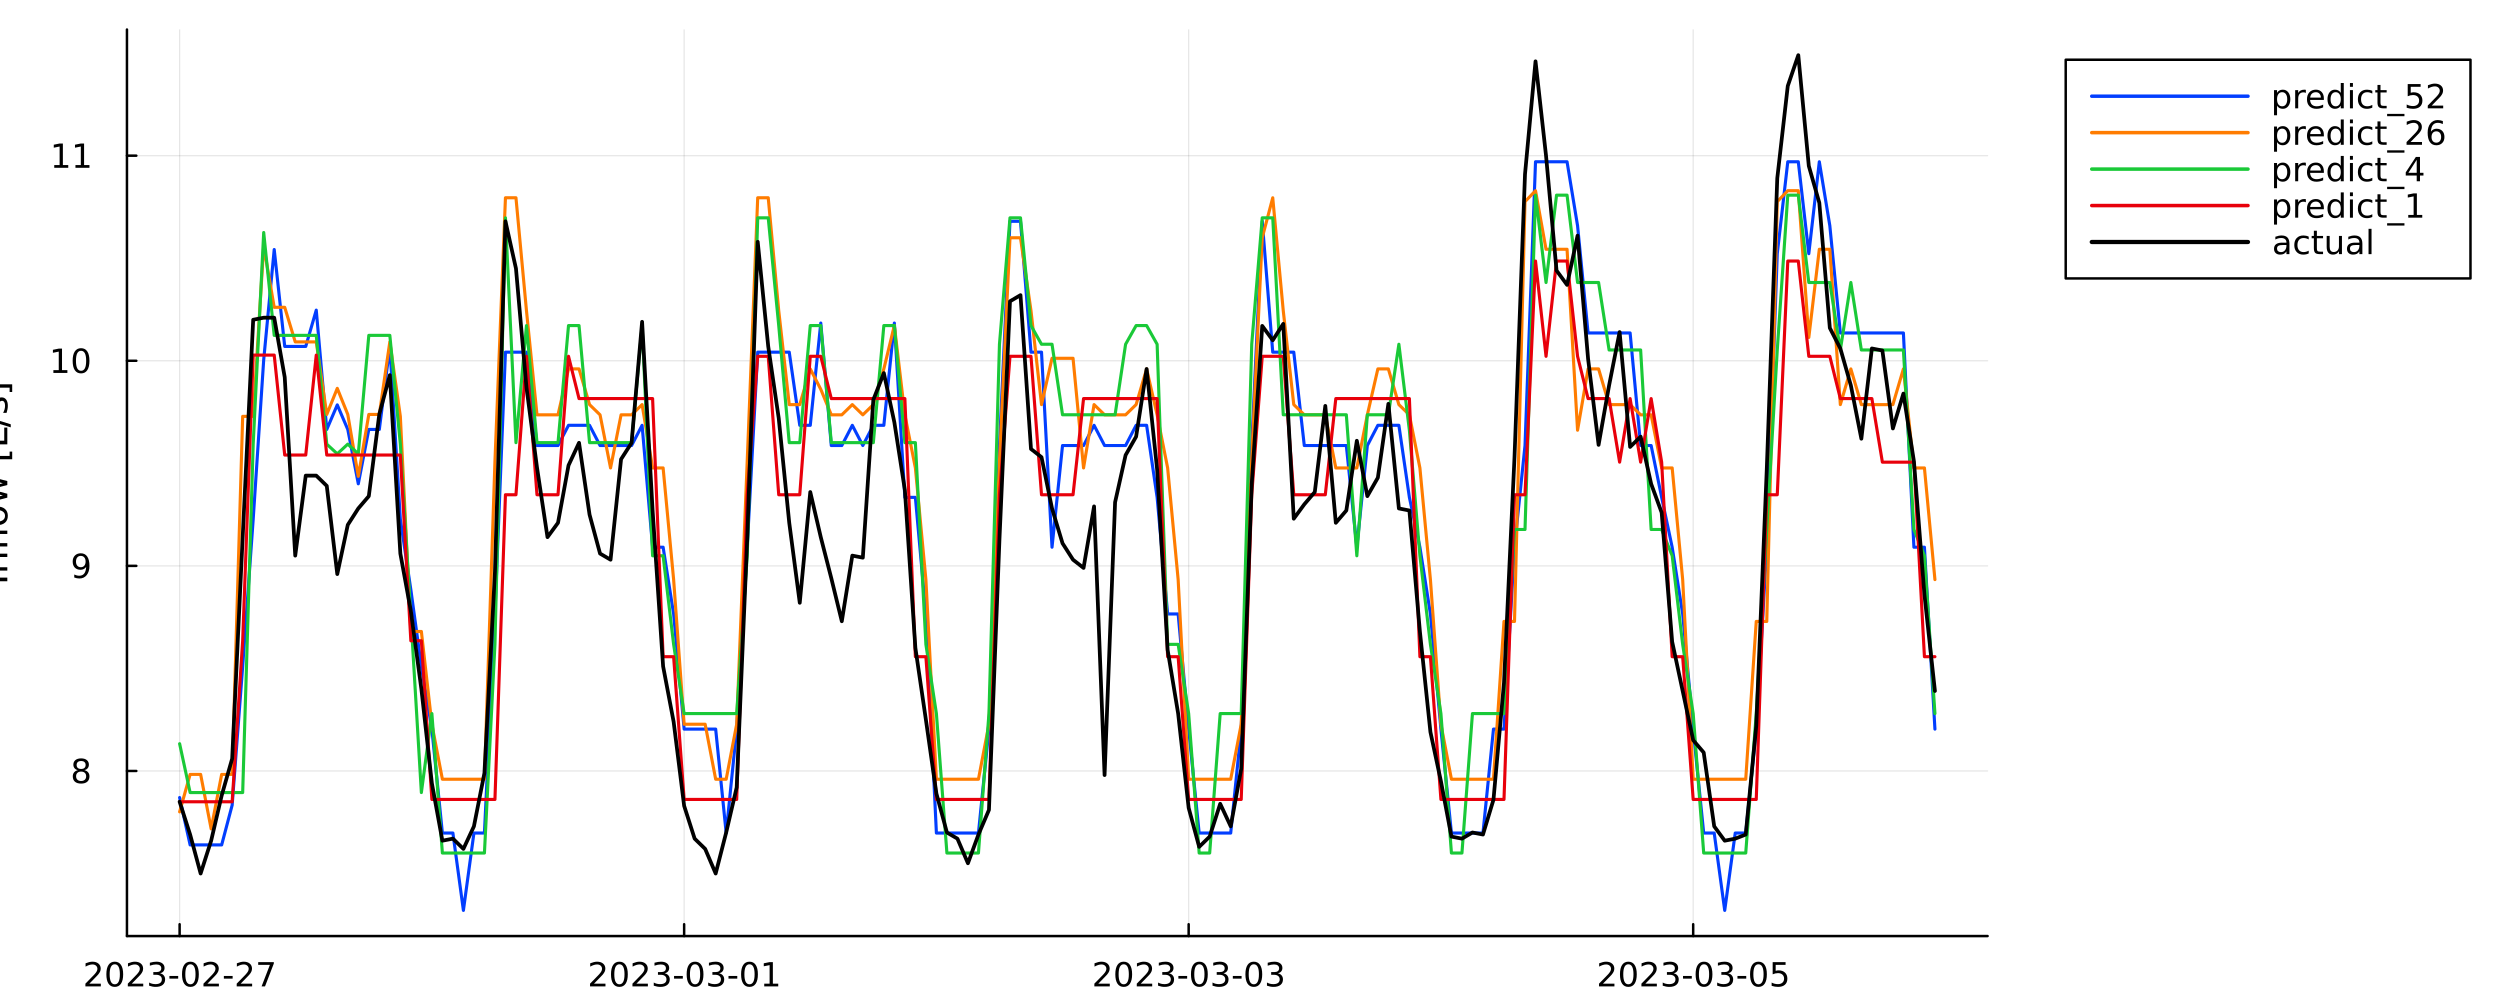 <?xml version="1.0" encoding="utf-8"?>
<svg xmlns="http://www.w3.org/2000/svg" xmlns:xlink="http://www.w3.org/1999/xlink" width="1000" height="400" viewBox="0 0 4000 1600">
<rect x="0" y="0" width="4000" height="1600" fill="#333333" stroke="none"/>
<defs>
  <clipPath id="clip910">
    <rect x="0" y="0" width="4000" height="1600"/>
  </clipPath>
</defs>
<path clip-path="url(#clip910)" d="M0 1600 L4000 1600 L4000 0 L0 0  Z" fill="#ffffff" fill-rule="evenodd" fill-opacity="1"/>
<defs>
  <clipPath id="clip911">
    <rect x="800" y="0" width="2801" height="1600"/>
  </clipPath>
</defs>
<path clip-path="url(#clip910)" d="M203.123 1497.68 L3180.15 1497.68 L3180.15 47.244 L203.123 47.244  Z" fill="#ffffff" fill-rule="evenodd" fill-opacity="1"/>
<defs>
  <clipPath id="clip912">
    <rect x="203" y="47" width="2978" height="1451"/>
  </clipPath>
</defs>
<polyline clip-path="url(#clip912)" style="stroke:#000000; stroke-linecap:round; stroke-linejoin:round; stroke-width:2; stroke-opacity:0.1; fill:none" points="287.379,1497.68 287.379,47.244 "/>
<polyline clip-path="url(#clip912)" style="stroke:#000000; stroke-linecap:round; stroke-linejoin:round; stroke-width:2; stroke-opacity:0.1; fill:none" points="1094.62,1497.68 1094.62,47.244 "/>
<polyline clip-path="url(#clip912)" style="stroke:#000000; stroke-linecap:round; stroke-linejoin:round; stroke-width:2; stroke-opacity:0.1; fill:none" points="1901.85,1497.68 1901.85,47.244 "/>
<polyline clip-path="url(#clip912)" style="stroke:#000000; stroke-linecap:round; stroke-linejoin:round; stroke-width:2; stroke-opacity:0.1; fill:none" points="2709.09,1497.68 2709.09,47.244 "/>
<polyline clip-path="url(#clip910)" style="stroke:#000000; stroke-linecap:round; stroke-linejoin:round; stroke-width:4; stroke-opacity:1; fill:none" points="203.123,1497.68 3180.15,1497.68 "/>
<polyline clip-path="url(#clip910)" style="stroke:#000000; stroke-linecap:round; stroke-linejoin:round; stroke-width:4; stroke-opacity:1; fill:none" points="287.379,1497.68 287.379,1478.78 "/>
<polyline clip-path="url(#clip910)" style="stroke:#000000; stroke-linecap:round; stroke-linejoin:round; stroke-width:4; stroke-opacity:1; fill:none" points="1094.62,1497.68 1094.62,1478.78 "/>
<polyline clip-path="url(#clip910)" style="stroke:#000000; stroke-linecap:round; stroke-linejoin:round; stroke-width:4; stroke-opacity:1; fill:none" points="1901.85,1497.68 1901.85,1478.78 "/>
<polyline clip-path="url(#clip910)" style="stroke:#000000; stroke-linecap:round; stroke-linejoin:round; stroke-width:4; stroke-opacity:1; fill:none" points="2709.09,1497.68 2709.09,1478.78 "/>
<path clip-path="url(#clip910)" d="M142.966 1573.85 L161.325 1573.85 L161.325 1578.28 L136.637 1578.28 L136.637 1573.85 Q139.632 1570.75 144.788 1565.55 Q149.971 1560.31 151.299 1558.8 Q153.825 1555.96 154.814 1554.01 Q155.83 1552.03 155.83 1550.13 Q155.83 1547.03 153.643 1545.08 Q151.481 1543.12 147.992 1543.12 Q145.518 1543.12 142.757 1543.98 Q140.023 1544.84 136.898 1546.59 L136.898 1541.27 Q140.075 1540 142.835 1539.35 Q145.596 1538.7 147.887 1538.7 Q153.929 1538.7 157.523 1541.72 Q161.117 1544.74 161.117 1549.79 Q161.117 1552.19 160.205 1554.35 Q159.32 1556.48 156.95 1559.4 Q156.299 1560.15 152.809 1563.77 Q149.32 1567.37 142.966 1573.85 Z" fill="#000000" fill-rule="nonzero" fill-opacity="1" /><path clip-path="url(#clip910)" d="M183.616 1542.86 Q179.554 1542.86 177.497 1546.87 Q175.465 1550.86 175.465 1558.88 Q175.465 1566.87 177.497 1570.88 Q179.554 1574.87 183.616 1574.87 Q187.705 1574.87 189.736 1570.88 Q191.793 1566.87 191.793 1558.88 Q191.793 1550.86 189.736 1546.87 Q187.705 1542.86 183.616 1542.86 M183.616 1538.7 Q190.153 1538.7 193.59 1543.88 Q197.054 1549.04 197.054 1558.88 Q197.054 1568.7 193.59 1573.88 Q190.153 1579.04 183.616 1579.04 Q177.08 1579.04 173.616 1573.88 Q170.179 1568.7 170.179 1558.88 Q170.179 1549.04 173.616 1543.88 Q177.08 1538.7 183.616 1538.7 Z" fill="#000000" fill-rule="nonzero" fill-opacity="1" /><path clip-path="url(#clip910)" d="M210.83 1573.85 L229.189 1573.85 L229.189 1578.28 L204.502 1578.28 L204.502 1573.85 Q207.496 1570.75 212.653 1565.55 Q217.835 1560.31 219.163 1558.8 Q221.689 1555.96 222.679 1554.01 Q223.694 1552.03 223.694 1550.13 Q223.694 1547.03 221.507 1545.08 Q219.345 1543.12 215.856 1543.12 Q213.382 1543.12 210.621 1543.98 Q207.887 1544.84 204.762 1546.59 L204.762 1541.27 Q207.939 1540 210.7 1539.35 Q213.46 1538.7 215.752 1538.7 Q221.793 1538.7 225.387 1541.72 Q228.981 1544.74 228.981 1549.79 Q228.981 1552.19 228.069 1554.35 Q227.184 1556.48 224.814 1559.4 Q224.163 1560.15 220.673 1563.77 Q217.184 1567.37 210.83 1573.85 Z" fill="#000000" fill-rule="nonzero" fill-opacity="1" /><path clip-path="url(#clip910)" d="M256.168 1557.32 Q259.944 1558.12 262.053 1560.68 Q264.189 1563.23 264.189 1566.98 Q264.189 1572.73 260.231 1575.88 Q256.272 1579.04 248.981 1579.04 Q246.533 1579.04 243.929 1578.54 Q241.35 1578.07 238.59 1577.11 L238.59 1572.03 Q240.778 1573.31 243.382 1573.96 Q245.986 1574.61 248.824 1574.61 Q253.772 1574.61 256.35 1572.65 Q258.955 1570.7 258.955 1566.98 Q258.955 1563.54 256.533 1561.61 Q254.137 1559.66 249.84 1559.66 L245.309 1559.66 L245.309 1555.34 L250.048 1555.34 Q253.929 1555.34 255.986 1553.8 Q258.043 1552.24 258.043 1549.32 Q258.043 1546.33 255.908 1544.74 Q253.798 1543.12 249.84 1543.12 Q247.679 1543.12 245.205 1543.59 Q242.731 1544.06 239.762 1545.05 L239.762 1540.36 Q242.757 1539.53 245.361 1539.11 Q247.991 1538.7 250.309 1538.7 Q256.298 1538.7 259.788 1541.43 Q263.277 1544.14 263.277 1548.77 Q263.277 1552 261.428 1554.24 Q259.58 1556.46 256.168 1557.32 Z" fill="#000000" fill-rule="nonzero" fill-opacity="1" /><path clip-path="url(#clip910)" d="M271.064 1561.54 L285.1 1561.54 L285.1 1565.81 L271.064 1565.81 L271.064 1561.54 Z" fill="#000000" fill-rule="nonzero" fill-opacity="1" /><path clip-path="url(#clip910)" d="M304.657 1542.86 Q300.595 1542.86 298.538 1546.87 Q296.506 1550.86 296.506 1558.88 Q296.506 1566.87 298.538 1570.88 Q300.595 1574.87 304.657 1574.87 Q308.746 1574.87 310.777 1570.88 Q312.834 1566.87 312.834 1558.88 Q312.834 1550.86 310.777 1546.87 Q308.746 1542.86 304.657 1542.86 M304.657 1538.7 Q311.194 1538.7 314.631 1543.88 Q318.095 1549.04 318.095 1558.88 Q318.095 1568.7 314.631 1573.88 Q311.194 1579.04 304.657 1579.04 Q298.121 1579.04 294.657 1573.88 Q291.22 1568.7 291.22 1558.88 Q291.22 1549.04 294.657 1543.88 Q298.121 1538.7 304.657 1538.7 Z" fill="#000000" fill-rule="nonzero" fill-opacity="1" /><path clip-path="url(#clip910)" d="M331.871 1573.85 L350.23 1573.85 L350.23 1578.28 L325.543 1578.28 L325.543 1573.85 Q328.537 1570.75 333.694 1565.55 Q338.876 1560.31 340.204 1558.8 Q342.73 1555.96 343.72 1554.01 Q344.735 1552.03 344.735 1550.13 Q344.735 1547.03 342.548 1545.08 Q340.386 1543.12 336.897 1543.12 Q334.423 1543.12 331.662 1543.98 Q328.928 1544.84 325.803 1546.59 L325.803 1541.27 Q328.98 1540 331.741 1539.35 Q334.501 1538.7 336.793 1538.7 Q342.834 1538.7 346.428 1541.72 Q350.022 1544.74 350.022 1549.79 Q350.022 1552.19 349.11 1554.35 Q348.225 1556.48 345.855 1559.4 Q345.204 1560.15 341.715 1563.77 Q338.225 1567.37 331.871 1573.85 Z" fill="#000000" fill-rule="nonzero" fill-opacity="1" /><path clip-path="url(#clip910)" d="M358.173 1561.54 L372.209 1561.54 L372.209 1565.81 L358.173 1565.81 L358.173 1561.54 Z" fill="#000000" fill-rule="nonzero" fill-opacity="1" /><path clip-path="url(#clip910)" d="M385.048 1573.85 L403.407 1573.85 L403.407 1578.28 L378.72 1578.28 L378.72 1573.85 Q381.714 1570.75 386.871 1565.55 Q392.053 1560.31 393.381 1558.8 Q395.907 1555.96 396.897 1554.01 Q397.912 1552.03 397.912 1550.13 Q397.912 1547.03 395.725 1545.08 Q393.563 1543.12 390.074 1543.12 Q387.6 1543.12 384.839 1543.98 Q382.105 1544.84 378.98 1546.59 L378.98 1541.27 Q382.157 1540 384.917 1539.35 Q387.678 1538.7 389.969 1538.7 Q396.011 1538.7 399.605 1541.72 Q403.199 1544.74 403.199 1549.79 Q403.199 1552.19 402.287 1554.35 Q401.402 1556.48 399.032 1559.4 Q398.381 1560.15 394.891 1563.77 Q391.402 1567.37 385.048 1573.85 Z" fill="#000000" fill-rule="nonzero" fill-opacity="1" /><path clip-path="url(#clip910)" d="M413.12 1539.4 L438.12 1539.4 L438.12 1541.64 L424.006 1578.28 L418.511 1578.28 L431.792 1543.83 L413.12 1543.83 L413.12 1539.4 Z" fill="#000000" fill-rule="nonzero" fill-opacity="1" /><path clip-path="url(#clip910)" d="M950.386 1573.85 L968.745 1573.85 L968.745 1578.28 L944.058 1578.28 L944.058 1573.85 Q947.053 1570.75 952.209 1565.55 Q957.391 1560.31 958.719 1558.8 Q961.245 1555.96 962.235 1554.01 Q963.25 1552.03 963.25 1550.13 Q963.25 1547.03 961.063 1545.08 Q958.902 1543.12 955.412 1543.12 Q952.938 1543.12 950.178 1543.98 Q947.443 1544.84 944.318 1546.59 L944.318 1541.27 Q947.495 1540 950.256 1539.35 Q953.016 1538.7 955.308 1538.7 Q961.349 1538.7 964.943 1541.72 Q968.537 1544.74 968.537 1549.79 Q968.537 1552.19 967.625 1554.35 Q966.74 1556.48 964.37 1559.4 Q963.719 1560.15 960.23 1563.77 Q956.74 1567.37 950.386 1573.85 Z" fill="#000000" fill-rule="nonzero" fill-opacity="1" /><path clip-path="url(#clip910)" d="M991.037 1542.86 Q986.974 1542.86 984.917 1546.87 Q982.886 1550.86 982.886 1558.88 Q982.886 1566.87 984.917 1570.88 Q986.974 1574.87 991.037 1574.87 Q995.125 1574.87 997.157 1570.88 Q999.214 1566.87 999.214 1558.88 Q999.214 1550.86 997.157 1546.87 Q995.125 1542.86 991.037 1542.86 M991.037 1538.7 Q997.573 1538.7 1001.01 1543.88 Q1004.47 1549.04 1004.47 1558.88 Q1004.47 1568.7 1001.01 1573.88 Q997.573 1579.04 991.037 1579.04 Q984.5 1579.04 981.037 1573.88 Q977.599 1568.7 977.599 1558.88 Q977.599 1549.04 981.037 1543.88 Q984.5 1538.7 991.037 1538.7 Z" fill="#000000" fill-rule="nonzero" fill-opacity="1" /><path clip-path="url(#clip910)" d="M1018.25 1573.85 L1036.61 1573.85 L1036.61 1578.28 L1011.92 1578.28 L1011.92 1573.85 Q1014.92 1570.75 1020.07 1565.55 Q1025.26 1560.31 1026.58 1558.8 Q1029.11 1555.96 1030.1 1554.01 Q1031.11 1552.03 1031.11 1550.13 Q1031.11 1547.03 1028.93 1545.08 Q1026.77 1543.12 1023.28 1543.12 Q1020.8 1543.12 1018.04 1543.98 Q1015.31 1544.84 1012.18 1546.59 L1012.18 1541.27 Q1015.36 1540 1018.12 1539.35 Q1020.88 1538.7 1023.17 1538.7 Q1029.21 1538.7 1032.81 1541.72 Q1036.4 1544.74 1036.4 1549.79 Q1036.4 1552.19 1035.49 1554.35 Q1034.6 1556.48 1032.23 1559.4 Q1031.58 1560.15 1028.09 1563.77 Q1024.6 1567.37 1018.25 1573.85 Z" fill="#000000" fill-rule="nonzero" fill-opacity="1" /><path clip-path="url(#clip910)" d="M1063.59 1557.32 Q1067.36 1558.12 1069.47 1560.68 Q1071.61 1563.23 1071.61 1566.98 Q1071.61 1572.73 1067.65 1575.88 Q1063.69 1579.04 1056.4 1579.04 Q1053.95 1579.04 1051.35 1578.54 Q1048.77 1578.07 1046.01 1577.11 L1046.01 1572.03 Q1048.2 1573.31 1050.8 1573.96 Q1053.41 1574.61 1056.24 1574.61 Q1061.19 1574.61 1063.77 1572.65 Q1066.37 1570.7 1066.37 1566.98 Q1066.37 1563.54 1063.95 1561.61 Q1061.56 1559.66 1057.26 1559.66 L1052.73 1559.66 L1052.73 1555.34 L1057.47 1555.34 Q1061.35 1555.34 1063.41 1553.8 Q1065.46 1552.24 1065.46 1549.32 Q1065.46 1546.33 1063.33 1544.74 Q1061.22 1543.12 1057.26 1543.12 Q1055.1 1543.12 1052.62 1543.59 Q1050.15 1544.06 1047.18 1545.05 L1047.18 1540.36 Q1050.18 1539.53 1052.78 1539.11 Q1055.41 1538.7 1057.73 1538.7 Q1063.72 1538.7 1067.21 1541.43 Q1070.7 1544.14 1070.7 1548.77 Q1070.7 1552 1068.85 1554.24 Q1067 1556.46 1063.59 1557.32 Z" fill="#000000" fill-rule="nonzero" fill-opacity="1" /><path clip-path="url(#clip910)" d="M1078.48 1561.54 L1092.52 1561.54 L1092.52 1565.81 L1078.48 1565.81 L1078.48 1561.54 Z" fill="#000000" fill-rule="nonzero" fill-opacity="1" /><path clip-path="url(#clip910)" d="M1112.08 1542.86 Q1108.02 1542.86 1105.96 1546.87 Q1103.93 1550.86 1103.93 1558.88 Q1103.93 1566.87 1105.96 1570.88 Q1108.02 1574.87 1112.08 1574.87 Q1116.17 1574.87 1118.2 1570.88 Q1120.25 1566.87 1120.25 1558.88 Q1120.25 1550.86 1118.2 1546.87 Q1116.17 1542.86 1112.08 1542.86 M1112.08 1538.7 Q1118.61 1538.7 1122.05 1543.88 Q1125.52 1549.04 1125.52 1558.88 Q1125.52 1568.7 1122.05 1573.88 Q1118.61 1579.04 1112.08 1579.04 Q1105.54 1579.04 1102.08 1573.88 Q1098.64 1568.7 1098.64 1558.88 Q1098.64 1549.04 1102.08 1543.88 Q1105.54 1538.7 1112.08 1538.7 Z" fill="#000000" fill-rule="nonzero" fill-opacity="1" /><path clip-path="url(#clip910)" d="M1150.7 1557.32 Q1154.47 1558.12 1156.58 1560.68 Q1158.72 1563.23 1158.72 1566.98 Q1158.72 1572.73 1154.76 1575.88 Q1150.8 1579.04 1143.51 1579.04 Q1141.06 1579.04 1138.46 1578.54 Q1135.88 1578.07 1133.12 1577.11 L1133.12 1572.03 Q1135.31 1573.31 1137.91 1573.96 Q1140.52 1574.61 1143.35 1574.61 Q1148.3 1574.61 1150.88 1572.65 Q1153.48 1570.7 1153.48 1566.98 Q1153.48 1563.54 1151.06 1561.61 Q1148.67 1559.66 1144.37 1559.66 L1139.84 1559.66 L1139.84 1555.34 L1144.58 1555.34 Q1148.46 1555.34 1150.52 1553.8 Q1152.57 1552.24 1152.57 1549.32 Q1152.57 1546.33 1150.44 1544.74 Q1148.33 1543.12 1144.37 1543.12 Q1142.21 1543.12 1139.73 1543.59 Q1137.26 1544.06 1134.29 1545.05 L1134.29 1540.36 Q1137.29 1539.53 1139.89 1539.11 Q1142.52 1538.7 1144.84 1538.7 Q1150.83 1538.7 1154.32 1541.43 Q1157.81 1544.14 1157.81 1548.77 Q1157.81 1552 1155.96 1554.24 Q1154.11 1556.46 1150.7 1557.32 Z" fill="#000000" fill-rule="nonzero" fill-opacity="1" /><path clip-path="url(#clip910)" d="M1165.59 1561.54 L1179.63 1561.54 L1179.63 1565.81 L1165.59 1565.81 L1165.59 1561.54 Z" fill="#000000" fill-rule="nonzero" fill-opacity="1" /><path clip-path="url(#clip910)" d="M1199.19 1542.86 Q1195.12 1542.86 1193.07 1546.87 Q1191.04 1550.86 1191.04 1558.88 Q1191.04 1566.87 1193.07 1570.88 Q1195.12 1574.87 1199.19 1574.87 Q1203.28 1574.87 1205.31 1570.88 Q1207.36 1566.87 1207.36 1558.88 Q1207.36 1550.86 1205.31 1546.87 Q1203.28 1542.86 1199.19 1542.86 M1199.19 1538.7 Q1205.72 1538.7 1209.16 1543.88 Q1212.62 1549.04 1212.62 1558.88 Q1212.62 1568.7 1209.16 1573.88 Q1205.72 1579.04 1199.19 1579.04 Q1192.65 1579.04 1189.19 1573.88 Q1185.75 1568.7 1185.75 1558.88 Q1185.75 1549.04 1189.19 1543.88 Q1192.65 1538.7 1199.19 1538.7 Z" fill="#000000" fill-rule="nonzero" fill-opacity="1" /><path clip-path="url(#clip910)" d="M1222.78 1573.85 L1231.37 1573.85 L1231.37 1544.19 L1222.03 1546.07 L1222.03 1541.27 L1231.32 1539.4 L1236.58 1539.4 L1236.58 1573.85 L1245.18 1573.85 L1245.18 1578.28 L1222.78 1578.28 L1222.78 1573.85 Z" fill="#000000" fill-rule="nonzero" fill-opacity="1" /><path clip-path="url(#clip910)" d="M1757.3 1573.85 L1775.66 1573.85 L1775.66 1578.28 L1750.97 1578.28 L1750.97 1573.85 Q1753.97 1570.75 1759.12 1565.55 Q1764.3 1560.31 1765.63 1558.8 Q1768.16 1555.96 1769.15 1554.01 Q1770.16 1552.03 1770.16 1550.13 Q1770.16 1547.03 1767.98 1545.08 Q1765.81 1543.12 1762.32 1543.12 Q1759.85 1543.12 1757.09 1543.98 Q1754.36 1544.84 1751.23 1546.59 L1751.23 1541.27 Q1754.41 1540 1757.17 1539.35 Q1759.93 1538.7 1762.22 1538.7 Q1768.26 1538.7 1771.86 1541.72 Q1775.45 1544.74 1775.45 1549.79 Q1775.45 1552.19 1774.54 1554.35 Q1773.65 1556.48 1771.28 1559.4 Q1770.63 1560.15 1767.14 1563.77 Q1763.65 1567.37 1757.3 1573.85 Z" fill="#000000" fill-rule="nonzero" fill-opacity="1" /><path clip-path="url(#clip910)" d="M1797.95 1542.86 Q1793.89 1542.86 1791.83 1546.87 Q1789.8 1550.86 1789.8 1558.88 Q1789.8 1566.87 1791.83 1570.88 Q1793.89 1574.87 1797.95 1574.87 Q1802.04 1574.87 1804.07 1570.88 Q1806.13 1566.87 1806.13 1558.88 Q1806.13 1550.86 1804.07 1546.87 Q1802.04 1542.86 1797.95 1542.86 M1797.95 1538.7 Q1804.49 1538.7 1807.92 1543.88 Q1811.39 1549.04 1811.39 1558.88 Q1811.39 1568.7 1807.92 1573.88 Q1804.49 1579.04 1797.95 1579.04 Q1791.41 1579.04 1787.95 1573.88 Q1784.51 1568.7 1784.51 1558.88 Q1784.51 1549.04 1787.95 1543.88 Q1791.41 1538.7 1797.95 1538.7 Z" fill="#000000" fill-rule="nonzero" fill-opacity="1" /><path clip-path="url(#clip910)" d="M1825.16 1573.85 L1843.52 1573.85 L1843.52 1578.28 L1818.83 1578.28 L1818.83 1573.85 Q1821.83 1570.75 1826.99 1565.55 Q1832.17 1560.31 1833.5 1558.8 Q1836.02 1555.96 1837.01 1554.01 Q1838.03 1552.03 1838.03 1550.13 Q1838.03 1547.03 1835.84 1545.08 Q1833.68 1543.12 1830.19 1543.12 Q1827.71 1543.12 1824.95 1543.98 Q1822.22 1544.84 1819.1 1546.59 L1819.1 1541.27 Q1822.27 1540 1825.03 1539.35 Q1827.79 1538.7 1830.08 1538.7 Q1836.13 1538.7 1839.72 1541.72 Q1843.31 1544.74 1843.31 1549.79 Q1843.31 1552.19 1842.4 1554.35 Q1841.52 1556.48 1839.15 1559.4 Q1838.5 1560.15 1835.01 1563.77 Q1831.52 1567.37 1825.16 1573.85 Z" fill="#000000" fill-rule="nonzero" fill-opacity="1" /><path clip-path="url(#clip910)" d="M1870.5 1557.32 Q1874.28 1558.12 1876.39 1560.68 Q1878.52 1563.23 1878.52 1566.98 Q1878.52 1572.73 1874.56 1575.88 Q1870.61 1579.04 1863.31 1579.04 Q1860.87 1579.04 1858.26 1578.54 Q1855.68 1578.07 1852.92 1577.11 L1852.92 1572.03 Q1855.11 1573.31 1857.71 1573.96 Q1860.32 1574.61 1863.16 1574.61 Q1868.11 1574.61 1870.68 1572.65 Q1873.29 1570.7 1873.29 1566.98 Q1873.29 1563.54 1870.87 1561.61 Q1868.47 1559.66 1864.17 1559.66 L1859.64 1559.66 L1859.64 1555.34 L1864.38 1555.34 Q1868.26 1555.34 1870.32 1553.8 Q1872.38 1552.24 1872.38 1549.32 Q1872.38 1546.33 1870.24 1544.74 Q1868.13 1543.12 1864.17 1543.12 Q1862.01 1543.12 1859.54 1543.59 Q1857.06 1544.06 1854.09 1545.05 L1854.09 1540.36 Q1857.09 1539.53 1859.69 1539.11 Q1862.32 1538.7 1864.64 1538.7 Q1870.63 1538.7 1874.12 1541.43 Q1877.61 1544.14 1877.61 1548.77 Q1877.61 1552 1875.76 1554.24 Q1873.91 1556.46 1870.5 1557.32 Z" fill="#000000" fill-rule="nonzero" fill-opacity="1" /><path clip-path="url(#clip910)" d="M1885.4 1561.54 L1899.43 1561.54 L1899.43 1565.81 L1885.4 1565.81 L1885.4 1561.54 Z" fill="#000000" fill-rule="nonzero" fill-opacity="1" /><path clip-path="url(#clip910)" d="M1918.99 1542.86 Q1914.93 1542.86 1912.87 1546.87 Q1910.84 1550.86 1910.84 1558.88 Q1910.84 1566.87 1912.87 1570.88 Q1914.93 1574.87 1918.99 1574.87 Q1923.08 1574.87 1925.11 1570.88 Q1927.17 1566.87 1927.17 1558.88 Q1927.17 1550.86 1925.11 1546.87 Q1923.08 1542.86 1918.99 1542.86 M1918.99 1538.7 Q1925.53 1538.7 1928.96 1543.88 Q1932.43 1549.04 1932.43 1558.88 Q1932.43 1568.7 1928.96 1573.88 Q1925.53 1579.04 1918.99 1579.04 Q1912.45 1579.04 1908.99 1573.88 Q1905.55 1568.7 1905.55 1558.88 Q1905.55 1549.04 1908.99 1543.88 Q1912.45 1538.7 1918.99 1538.7 Z" fill="#000000" fill-rule="nonzero" fill-opacity="1" /><path clip-path="url(#clip910)" d="M1957.61 1557.32 Q1961.39 1558.12 1963.5 1560.68 Q1965.63 1563.23 1965.63 1566.98 Q1965.63 1572.73 1961.67 1575.88 Q1957.71 1579.04 1950.42 1579.04 Q1947.97 1579.04 1945.37 1578.54 Q1942.79 1578.07 1940.03 1577.11 L1940.03 1572.03 Q1942.22 1573.31 1944.82 1573.96 Q1947.43 1574.61 1950.27 1574.61 Q1955.21 1574.61 1957.79 1572.65 Q1960.4 1570.7 1960.4 1566.98 Q1960.4 1563.54 1957.97 1561.61 Q1955.58 1559.66 1951.28 1559.66 L1946.75 1559.66 L1946.75 1555.34 L1951.49 1555.34 Q1955.37 1555.34 1957.43 1553.8 Q1959.48 1552.24 1959.48 1549.32 Q1959.48 1546.33 1957.35 1544.74 Q1955.24 1543.12 1951.28 1543.12 Q1949.12 1543.12 1946.65 1543.59 Q1944.17 1544.06 1941.2 1545.05 L1941.2 1540.36 Q1944.2 1539.53 1946.8 1539.11 Q1949.43 1538.7 1951.75 1538.7 Q1957.74 1538.7 1961.23 1541.43 Q1964.72 1544.14 1964.72 1548.77 Q1964.72 1552 1962.87 1554.24 Q1961.02 1556.46 1957.61 1557.32 Z" fill="#000000" fill-rule="nonzero" fill-opacity="1" /><path clip-path="url(#clip910)" d="M1972.51 1561.54 L1986.54 1561.54 L1986.54 1565.81 L1972.51 1565.81 L1972.51 1561.54 Z" fill="#000000" fill-rule="nonzero" fill-opacity="1" /><path clip-path="url(#clip910)" d="M2006.1 1542.86 Q2002.04 1542.86 1999.98 1546.87 Q1997.95 1550.86 1997.95 1558.88 Q1997.95 1566.87 1999.98 1570.88 Q2002.04 1574.87 2006.1 1574.87 Q2010.19 1574.87 2012.22 1570.88 Q2014.28 1566.87 2014.28 1558.88 Q2014.28 1550.86 2012.22 1546.87 Q2010.19 1542.86 2006.1 1542.86 M2006.1 1538.7 Q2012.64 1538.7 2016.07 1543.88 Q2019.54 1549.04 2019.54 1558.88 Q2019.54 1568.7 2016.07 1573.88 Q2012.64 1579.04 2006.1 1579.04 Q1999.56 1579.04 1996.1 1573.88 Q1992.66 1568.7 1992.66 1558.88 Q1992.66 1549.04 1996.1 1543.88 Q1999.56 1538.7 2006.1 1538.7 Z" fill="#000000" fill-rule="nonzero" fill-opacity="1" /><path clip-path="url(#clip910)" d="M2044.72 1557.32 Q2048.49 1558.12 2050.6 1560.68 Q2052.74 1563.23 2052.74 1566.98 Q2052.74 1572.73 2048.78 1575.88 Q2044.82 1579.04 2037.53 1579.04 Q2035.08 1579.04 2032.48 1578.54 Q2029.9 1578.07 2027.14 1577.11 L2027.14 1572.03 Q2029.33 1573.31 2031.93 1573.96 Q2034.54 1574.61 2037.38 1574.61 Q2042.32 1574.61 2044.9 1572.65 Q2047.51 1570.7 2047.51 1566.98 Q2047.51 1563.54 2045.08 1561.61 Q2042.69 1559.66 2038.39 1559.66 L2033.86 1559.66 L2033.86 1555.34 L2038.6 1555.34 Q2042.48 1555.34 2044.54 1553.8 Q2046.59 1552.24 2046.59 1549.32 Q2046.59 1546.33 2044.46 1544.74 Q2042.35 1543.12 2038.39 1543.12 Q2036.23 1543.12 2033.76 1543.59 Q2031.28 1544.06 2028.31 1545.05 L2028.31 1540.36 Q2031.31 1539.53 2033.91 1539.11 Q2036.54 1538.7 2038.86 1538.7 Q2044.85 1538.7 2048.34 1541.43 Q2051.83 1544.14 2051.83 1548.77 Q2051.83 1552 2049.98 1554.24 Q2048.13 1556.46 2044.72 1557.32 Z" fill="#000000" fill-rule="nonzero" fill-opacity="1" /><path clip-path="url(#clip910)" d="M2564.73 1573.85 L2583.09 1573.85 L2583.09 1578.28 L2558.4 1578.28 L2558.4 1573.85 Q2561.4 1570.75 2566.55 1565.55 Q2571.74 1560.31 2573.07 1558.8 Q2575.59 1555.96 2576.58 1554.01 Q2577.6 1552.03 2577.6 1550.13 Q2577.6 1547.03 2575.41 1545.08 Q2573.25 1543.12 2569.76 1543.12 Q2567.28 1543.12 2564.52 1543.98 Q2561.79 1544.84 2558.66 1546.59 L2558.66 1541.27 Q2561.84 1540 2564.6 1539.35 Q2567.36 1538.7 2569.65 1538.7 Q2575.7 1538.7 2579.29 1541.72 Q2582.88 1544.74 2582.88 1549.79 Q2582.88 1552.19 2581.97 1554.35 Q2581.09 1556.48 2578.72 1559.4 Q2578.07 1560.15 2574.58 1563.77 Q2571.09 1567.37 2564.73 1573.85 Z" fill="#000000" fill-rule="nonzero" fill-opacity="1" /><path clip-path="url(#clip910)" d="M2605.38 1542.86 Q2601.32 1542.86 2599.26 1546.87 Q2597.23 1550.86 2597.23 1558.88 Q2597.23 1566.87 2599.26 1570.88 Q2601.32 1574.87 2605.38 1574.87 Q2609.47 1574.87 2611.5 1570.88 Q2613.56 1566.87 2613.56 1558.88 Q2613.56 1550.86 2611.5 1546.87 Q2609.47 1542.86 2605.38 1542.86 M2605.38 1538.7 Q2611.92 1538.7 2615.36 1543.88 Q2618.82 1549.04 2618.82 1558.88 Q2618.82 1568.7 2615.36 1573.88 Q2611.92 1579.04 2605.38 1579.04 Q2598.85 1579.04 2595.38 1573.88 Q2591.95 1568.7 2591.95 1558.88 Q2591.95 1549.04 2595.38 1543.88 Q2598.85 1538.7 2605.38 1538.7 Z" fill="#000000" fill-rule="nonzero" fill-opacity="1" /><path clip-path="url(#clip910)" d="M2632.6 1573.85 L2650.96 1573.85 L2650.96 1578.28 L2626.27 1578.28 L2626.27 1573.85 Q2629.26 1570.75 2634.42 1565.55 Q2639.6 1560.31 2640.93 1558.8 Q2643.46 1555.96 2644.44 1554.01 Q2645.46 1552.03 2645.46 1550.13 Q2645.46 1547.03 2643.27 1545.08 Q2641.11 1543.12 2637.62 1543.12 Q2635.15 1543.12 2632.39 1543.98 Q2629.65 1544.84 2626.53 1546.59 L2626.53 1541.27 Q2629.71 1540 2632.47 1539.35 Q2635.23 1538.7 2637.52 1538.7 Q2643.56 1538.7 2647.15 1541.72 Q2650.75 1544.74 2650.75 1549.79 Q2650.75 1552.19 2649.84 1554.35 Q2648.95 1556.48 2646.58 1559.4 Q2645.93 1560.15 2642.44 1563.77 Q2638.95 1567.37 2632.6 1573.85 Z" fill="#000000" fill-rule="nonzero" fill-opacity="1" /><path clip-path="url(#clip910)" d="M2677.93 1557.32 Q2681.71 1558.12 2683.82 1560.68 Q2685.96 1563.23 2685.96 1566.98 Q2685.96 1572.73 2682 1575.88 Q2678.04 1579.04 2670.75 1579.04 Q2668.3 1579.04 2665.69 1578.54 Q2663.12 1578.07 2660.36 1577.11 L2660.36 1572.03 Q2662.54 1573.31 2665.15 1573.96 Q2667.75 1574.61 2670.59 1574.61 Q2675.54 1574.61 2678.12 1572.65 Q2680.72 1570.7 2680.72 1566.98 Q2680.72 1563.54 2678.3 1561.61 Q2675.9 1559.66 2671.61 1559.66 L2667.08 1559.66 L2667.08 1555.34 L2671.81 1555.34 Q2675.69 1555.34 2677.75 1553.8 Q2679.81 1552.24 2679.81 1549.32 Q2679.81 1546.33 2677.67 1544.74 Q2675.56 1543.12 2671.61 1543.12 Q2669.44 1543.12 2666.97 1543.59 Q2664.5 1544.06 2661.53 1545.05 L2661.53 1540.36 Q2664.52 1539.53 2667.13 1539.11 Q2669.76 1538.7 2672.08 1538.7 Q2678.06 1538.7 2681.55 1541.43 Q2685.04 1544.14 2685.04 1548.77 Q2685.04 1552 2683.19 1554.24 Q2681.35 1556.46 2677.93 1557.32 Z" fill="#000000" fill-rule="nonzero" fill-opacity="1" /><path clip-path="url(#clip910)" d="M2692.83 1561.54 L2706.87 1561.54 L2706.87 1565.81 L2692.83 1565.81 L2692.83 1561.54 Z" fill="#000000" fill-rule="nonzero" fill-opacity="1" /><path clip-path="url(#clip910)" d="M2726.42 1542.86 Q2722.36 1542.86 2720.3 1546.87 Q2718.27 1550.86 2718.27 1558.88 Q2718.27 1566.87 2720.3 1570.88 Q2722.36 1574.87 2726.42 1574.87 Q2730.51 1574.87 2732.54 1570.88 Q2734.6 1566.87 2734.6 1558.88 Q2734.6 1550.86 2732.54 1546.87 Q2730.51 1542.86 2726.42 1542.86 M2726.42 1538.7 Q2732.96 1538.7 2736.4 1543.88 Q2739.86 1549.04 2739.86 1558.88 Q2739.86 1568.7 2736.4 1573.88 Q2732.96 1579.04 2726.42 1579.04 Q2719.89 1579.04 2716.42 1573.88 Q2712.99 1568.7 2712.99 1558.88 Q2712.99 1549.04 2716.42 1543.88 Q2719.89 1538.7 2726.42 1538.7 Z" fill="#000000" fill-rule="nonzero" fill-opacity="1" /><path clip-path="url(#clip910)" d="M2765.04 1557.32 Q2768.82 1558.12 2770.93 1560.68 Q2773.06 1563.23 2773.06 1566.98 Q2773.06 1572.73 2769.11 1575.88 Q2765.15 1579.04 2757.86 1579.04 Q2755.41 1579.04 2752.8 1578.54 Q2750.23 1578.07 2747.47 1577.11 L2747.47 1572.03 Q2749.65 1573.31 2752.26 1573.96 Q2754.86 1574.61 2757.7 1574.61 Q2762.65 1574.61 2765.23 1572.65 Q2767.83 1570.7 2767.83 1566.98 Q2767.83 1563.54 2765.41 1561.61 Q2763.01 1559.66 2758.72 1559.66 L2754.18 1559.66 L2754.18 1555.34 L2758.92 1555.34 Q2762.8 1555.34 2764.86 1553.8 Q2766.92 1552.24 2766.92 1549.32 Q2766.92 1546.33 2764.78 1544.74 Q2762.67 1543.12 2758.72 1543.12 Q2756.55 1543.12 2754.08 1543.59 Q2751.61 1544.06 2748.64 1545.05 L2748.64 1540.36 Q2751.63 1539.53 2754.24 1539.11 Q2756.87 1538.7 2759.18 1538.7 Q2765.17 1538.7 2768.66 1541.43 Q2772.15 1544.14 2772.15 1548.77 Q2772.15 1552 2770.3 1554.24 Q2768.45 1556.46 2765.04 1557.32 Z" fill="#000000" fill-rule="nonzero" fill-opacity="1" /><path clip-path="url(#clip910)" d="M2779.94 1561.54 L2793.98 1561.54 L2793.98 1565.81 L2779.94 1565.81 L2779.94 1561.54 Z" fill="#000000" fill-rule="nonzero" fill-opacity="1" /><path clip-path="url(#clip910)" d="M2813.53 1542.86 Q2809.47 1542.86 2807.41 1546.87 Q2805.38 1550.86 2805.38 1558.88 Q2805.38 1566.87 2807.41 1570.88 Q2809.47 1574.87 2813.53 1574.87 Q2817.62 1574.87 2819.65 1570.88 Q2821.71 1566.87 2821.71 1558.88 Q2821.71 1550.86 2819.65 1546.87 Q2817.62 1542.86 2813.53 1542.86 M2813.53 1538.7 Q2820.07 1538.7 2823.51 1543.88 Q2826.97 1549.04 2826.97 1558.88 Q2826.97 1568.7 2823.51 1573.88 Q2820.07 1579.04 2813.53 1579.04 Q2807 1579.04 2803.53 1573.88 Q2800.1 1568.7 2800.1 1558.88 Q2800.1 1549.04 2803.53 1543.88 Q2807 1538.7 2813.53 1538.7 Z" fill="#000000" fill-rule="nonzero" fill-opacity="1" /><path clip-path="url(#clip910)" d="M2836.27 1539.4 L2856.92 1539.4 L2856.92 1543.83 L2841.08 1543.83 L2841.08 1553.36 Q2842.23 1552.97 2843.38 1552.79 Q2844.52 1552.58 2845.67 1552.58 Q2852.18 1552.58 2855.98 1556.14 Q2859.78 1559.71 2859.78 1565.81 Q2859.78 1572.08 2855.88 1575.57 Q2851.97 1579.04 2844.86 1579.04 Q2842.41 1579.04 2839.86 1578.62 Q2837.33 1578.2 2834.63 1577.37 L2834.63 1572.08 Q2836.97 1573.36 2839.47 1573.98 Q2841.97 1574.61 2844.76 1574.61 Q2849.26 1574.61 2851.89 1572.24 Q2854.52 1569.87 2854.52 1565.81 Q2854.52 1561.74 2851.89 1559.37 Q2849.26 1557 2844.76 1557 Q2842.65 1557 2840.54 1557.47 Q2838.45 1557.94 2836.27 1558.93 L2836.27 1539.4 Z" fill="#000000" fill-rule="nonzero" fill-opacity="1" /><polyline clip-path="url(#clip912)" style="stroke:#000000; stroke-linecap:round; stroke-linejoin:round; stroke-width:2; stroke-opacity:0.1; fill:none" points="203.123,1233.55 3180.15,1233.55 "/>
<polyline clip-path="url(#clip912)" style="stroke:#000000; stroke-linecap:round; stroke-linejoin:round; stroke-width:2; stroke-opacity:0.1; fill:none" points="203.123,905.397 3180.15,905.397 "/>
<polyline clip-path="url(#clip912)" style="stroke:#000000; stroke-linecap:round; stroke-linejoin:round; stroke-width:2; stroke-opacity:0.1; fill:none" points="203.123,577.243 3180.15,577.243 "/>
<polyline clip-path="url(#clip912)" style="stroke:#000000; stroke-linecap:round; stroke-linejoin:round; stroke-width:2; stroke-opacity:0.1; fill:none" points="203.123,249.089 3180.15,249.089 "/>
<polyline clip-path="url(#clip910)" style="stroke:#000000; stroke-linecap:round; stroke-linejoin:round; stroke-width:4; stroke-opacity:1; fill:none" points="203.123,1497.68 203.123,47.244 "/>
<polyline clip-path="url(#clip910)" style="stroke:#000000; stroke-linecap:round; stroke-linejoin:round; stroke-width:4; stroke-opacity:1; fill:none" points="203.123,1233.55 218.127,1233.55 "/>
<polyline clip-path="url(#clip910)" style="stroke:#000000; stroke-linecap:round; stroke-linejoin:round; stroke-width:4; stroke-opacity:1; fill:none" points="203.123,905.397 218.127,905.397 "/>
<polyline clip-path="url(#clip910)" style="stroke:#000000; stroke-linecap:round; stroke-linejoin:round; stroke-width:4; stroke-opacity:1; fill:none" points="203.123,577.243 218.127,577.243 "/>
<polyline clip-path="url(#clip910)" style="stroke:#000000; stroke-linecap:round; stroke-linejoin:round; stroke-width:4; stroke-opacity:1; fill:none" points="203.123,249.089 218.127,249.089 "/>
<path clip-path="url(#clip910)" d="M129.79 1234.53 Q126.04 1234.53 123.879 1236.53 Q121.743 1238.54 121.743 1242.05 Q121.743 1245.57 123.879 1247.57 Q126.04 1249.58 129.79 1249.58 Q133.54 1249.58 135.702 1247.57 Q137.863 1245.54 137.863 1242.05 Q137.863 1238.54 135.702 1236.53 Q133.566 1234.53 129.79 1234.53 M124.53 1232.29 Q121.144 1231.45 119.243 1229.14 Q117.368 1226.82 117.368 1223.49 Q117.368 1218.82 120.676 1216.12 Q124.009 1213.41 129.79 1213.41 Q135.597 1213.41 138.905 1216.12 Q142.212 1218.82 142.212 1223.49 Q142.212 1226.82 140.311 1229.14 Q138.436 1231.45 135.077 1232.29 Q138.879 1233.17 140.988 1235.75 Q143.123 1238.33 143.123 1242.05 Q143.123 1247.7 139.66 1250.73 Q136.222 1253.75 129.79 1253.75 Q123.358 1253.75 119.894 1250.73 Q116.457 1247.7 116.457 1242.05 Q116.457 1238.33 118.592 1235.75 Q120.728 1233.17 124.53 1232.29 M122.603 1223.98 Q122.603 1227 124.478 1228.69 Q126.379 1230.39 129.79 1230.39 Q133.176 1230.39 135.077 1228.69 Q137.004 1227 137.004 1223.98 Q137.004 1220.96 135.077 1219.27 Q133.176 1217.57 129.79 1217.57 Q126.379 1217.57 124.478 1219.27 Q122.603 1220.96 122.603 1223.98 Z" fill="#000000" fill-rule="nonzero" fill-opacity="1" /><path clip-path="url(#clip910)" d="M118.801 924.03 L118.801 919.238 Q120.78 920.176 122.811 920.67 Q124.842 921.165 126.795 921.165 Q132.004 921.165 134.738 917.676 Q137.498 914.16 137.889 907.025 Q136.379 909.264 134.061 910.462 Q131.743 911.66 128.931 911.66 Q123.097 911.66 119.686 908.144 Q116.301 904.603 116.301 898.483 Q116.301 892.493 119.842 888.874 Q123.384 885.254 129.269 885.254 Q136.014 885.254 139.556 890.436 Q143.123 895.592 143.123 905.436 Q143.123 914.629 138.748 920.123 Q134.399 925.592 127.03 925.592 Q125.051 925.592 123.019 925.202 Q120.988 924.811 118.801 924.03 M129.269 907.545 Q132.811 907.545 134.868 905.124 Q136.952 902.702 136.952 898.483 Q136.952 894.29 134.868 891.868 Q132.811 889.421 129.269 889.421 Q125.728 889.421 123.644 891.868 Q121.587 894.29 121.587 898.483 Q121.587 902.702 123.644 905.124 Q125.728 907.545 129.269 907.545 Z" fill="#000000" fill-rule="nonzero" fill-opacity="1" /><path clip-path="url(#clip910)" d="M85.415 592.256 L94.009 592.256 L94.009 562.595 L84.66 564.47 L84.66 559.678 L93.957 557.803 L99.217 557.803 L99.217 592.256 L107.811 592.256 L107.811 596.683 L85.415 596.683 L85.415 592.256 Z" fill="#000000" fill-rule="nonzero" fill-opacity="1" /><path clip-path="url(#clip910)" d="M129.686 561.267 Q125.623 561.267 123.566 565.277 Q121.535 569.262 121.535 577.282 Q121.535 585.277 123.566 589.287 Q125.623 593.272 129.686 593.272 Q133.774 593.272 135.806 589.287 Q137.863 585.277 137.863 577.282 Q137.863 569.262 135.806 565.277 Q133.774 561.267 129.686 561.267 M129.686 557.1 Q136.222 557.1 139.66 562.282 Q143.123 567.439 143.123 577.282 Q143.123 587.1 139.66 592.282 Q136.222 597.438 129.686 597.438 Q123.15 597.438 119.686 592.282 Q116.249 587.1 116.249 577.282 Q116.249 567.439 119.686 562.282 Q123.15 557.1 129.686 557.1 Z" fill="#000000" fill-rule="nonzero" fill-opacity="1" /><path clip-path="url(#clip910)" d="M86.796 264.102 L95.389 264.102 L95.389 234.441 L86.04 236.316 L86.04 231.524 L95.337 229.649 L100.598 229.649 L100.598 264.102 L109.191 264.102 L109.191 268.529 L86.796 268.529 L86.796 264.102 Z" fill="#000000" fill-rule="nonzero" fill-opacity="1" /><path clip-path="url(#clip910)" d="M120.728 264.102 L129.321 264.102 L129.321 234.441 L119.972 236.316 L119.972 231.524 L129.269 229.649 L134.53 229.649 L134.53 264.102 L143.123 264.102 L143.123 268.529 L120.728 268.529 L120.728 264.102 Z" fill="#000000" fill-rule="nonzero" fill-opacity="1" /><path clip-path="url(#clip910)" d="M-31.5 930.013 L-31.5 924.168 L11.7 924.168 L11.7 930.013 L-31.5 930.013 Z" fill="#000000" fill-rule="nonzero" fill-opacity="1" /><path clip-path="url(#clip910)" d="M-7.86 885.829 L11.7 885.829 L11.7 891.153 L-7.686 891.153 Q-12.287 891.153 -14.573 892.947 Q-16.859 894.741 -16.859 898.329 Q-16.859 902.641 -14.11 905.129 Q-11.361 907.618 -6.616 907.618 L11.7 907.618 L11.7 912.97 L-20.707 912.97 L-20.707 907.618 L-15.672 907.618 Q-18.595 905.708 -20.042 903.133 Q-21.488 900.528 -21.488 897.143 Q-21.488 891.559 -18.016 888.694 Q-14.573 885.829 -7.86 885.829 Z" fill="#000000" fill-rule="nonzero" fill-opacity="1" /><path clip-path="url(#clip910)" d="M-33.323 858.804 L-28.896 858.804 L-28.896 863.897 Q-28.896 866.761 -27.738 867.89 Q-26.581 868.989 -23.572 868.989 L-20.707 868.989 L-20.707 860.222 L-16.569 860.222 L-16.569 868.989 L11.7 868.989 L11.7 874.342 L-16.569 874.342 L-16.569 879.435 L-20.707 879.435 L-20.707 874.342 L-22.964 874.342 Q-28.375 874.342 -30.834 871.825 Q-33.323 869.308 -33.323 863.839 L-33.323 858.804 Z" fill="#000000" fill-rule="nonzero" fill-opacity="1" /><path clip-path="url(#clip910)" d="M-33.323 854.348 L-33.323 849.024 L11.7 849.024 L11.7 854.348 L-33.323 854.348 Z" fill="#000000" fill-rule="nonzero" fill-opacity="1" /><path clip-path="url(#clip910)" d="M-16.974 825.326 Q-16.974 829.609 -13.618 832.097 Q-10.29 834.585 -4.475 834.585 Q1.341 834.585 4.698 832.126 Q8.025 829.638 8.025 825.326 Q8.025 821.073 4.669 818.584 Q1.312 816.096 -4.475 816.096 Q-10.233 816.096 -13.589 818.584 Q-16.974 821.073 -16.974 825.326 M-21.488 825.326 Q-21.488 818.382 -16.974 814.418 Q-12.461 810.454 -4.475 810.454 Q3.483 810.454 8.025 814.418 Q12.539 818.382 12.539 825.326 Q12.539 832.3 8.025 836.264 Q3.483 840.199 -4.475 840.199 Q-12.461 840.199 -16.974 836.264 Q-21.488 832.3 -21.488 825.326 Z" fill="#000000" fill-rule="nonzero" fill-opacity="1" /><path clip-path="url(#clip910)" d="M-20.707 804.725 L-20.707 799.4 L4.582 792.745 L-20.707 786.119 L-20.707 779.84 L4.582 773.185 L-20.707 766.559 L-20.707 761.235 L11.7 769.713 L11.7 775.992 L-14.862 782.965 L11.7 789.968 L11.7 796.247 L-20.707 804.725 Z" fill="#000000" fill-rule="nonzero" fill-opacity="1" /><path clip-path="url(#clip910)" d="M-33.323 734.818 L-33.323 722.549 L-29.185 722.549 L-29.185 729.493 L15.375 729.493 L15.375 722.549 L19.513 722.549 L19.513 734.818 L-33.323 734.818 Z" fill="#000000" fill-rule="nonzero" fill-opacity="1" /><path clip-path="url(#clip910)" d="M-31.5 710.975 L-31.5 705.13 L6.781 705.13 L6.781 684.094 L11.7 684.094 L11.7 710.975 L-31.5 710.975 Z" fill="#000000" fill-rule="nonzero" fill-opacity="1" /><path clip-path="url(#clip910)" d="M-31.5 668.73 L-31.5 663.811 L17.198 678.857 L17.198 683.776 L-31.5 668.73 Z" fill="#000000" fill-rule="nonzero" fill-opacity="1" /><path clip-path="url(#clip910)" d="M-19.752 637.567 L-14.717 637.567 Q-15.875 639.824 -16.454 642.254 Q-17.032 644.685 -17.032 647.289 Q-17.032 651.253 -15.817 653.25 Q-14.602 655.217 -12.171 655.217 Q-10.319 655.217 -9.249 653.799 Q-8.207 652.382 -7.252 648.099 L-6.847 646.276 Q-5.632 640.605 -3.404 638.232 Q-1.205 635.831 2.759 635.831 Q7.273 635.831 9.906 639.419 Q12.539 642.978 12.539 649.228 Q12.539 651.832 12.018 654.667 Q11.527 657.474 10.514 660.599 L5.016 660.599 Q6.55 657.648 7.331 654.783 Q8.083 651.919 8.083 649.112 Q8.083 645.35 6.81 643.325 Q5.508 641.299 3.164 641.299 Q0.994 641.299 -0.163 642.775 Q-1.321 644.222 -2.391 649.17 L-2.825 651.022 Q-3.867 655.97 -6.008 658.169 Q-8.178 660.368 -11.94 660.368 Q-16.512 660.368 -19 657.127 Q-21.488 653.886 -21.488 647.926 Q-21.488 644.974 -21.054 642.37 Q-20.62 639.766 -19.752 637.567 Z" fill="#000000" fill-rule="nonzero" fill-opacity="1" /><path clip-path="url(#clip910)" d="M-33.323 614.911 L19.513 614.911 L19.513 627.179 L15.375 627.179 L15.375 620.264 L-29.185 620.264 L-29.185 627.179 L-33.323 627.179 L-33.323 614.911 Z" fill="#000000" fill-rule="nonzero" fill-opacity="1" /><polyline clip-path="url(#clip912)" style="stroke:#023eff; stroke-linecap:round; stroke-linejoin:round; stroke-width:5; stroke-opacity:1; fill:none" points="287.379,1276.09 304.196,1351.88 321.014,1351.88 337.831,1351.88 354.649,1351.88 371.466,1288.16 388.284,1066.33 405.101,830.8 421.919,575.728 438.736,399.259 455.553,554.281 472.371,554.281 489.188,554.281 506.006,496.217 522.823,687.137 539.641,647.823 556.458,687.137 573.276,774.088 590.093,687.137 606.911,687.137 623.728,554.281 640.546,830.8 657.363,943.658 674.18,1066.33 690.998,1166.56 707.815,1332.89 724.633,1332.89 741.45,1456.63 758.268,1332.89 775.085,1332.89 791.903,982.337 808.72,563.461 825.538,563.461 842.355,563.461 859.172,712.854 875.99,712.854 892.807,712.854 909.625,680.508 926.442,680.508 943.26,680.508 960.077,712.854 976.895,712.854 993.712,712.854 1010.53,712.854 1027.35,680.508 1044.16,875.522 1060.98,875.522 1077.8,982.337 1094.62,1166.56 1111.43,1166.56 1128.25,1166.56 1145.07,1166.56 1161.89,1332.89 1178.7,1166.56 1195.52,875.522 1212.34,563.461 1229.16,563.461 1245.97,563.461 1262.79,563.461 1279.61,680.508 1296.43,680.508 1313.24,516.866 1330.06,712.854 1346.88,712.854 1363.7,680.508 1380.51,712.854 1397.33,680.508 1414.15,680.508 1430.97,516.866 1447.78,795.785 1464.6,795.785 1481.42,982.337 1498.24,1332.89 1515.05,1332.89 1531.87,1332.89 1548.69,1332.89 1565.51,1332.89 1582.32,1166.56 1599.14,712.854 1615.96,354.072 1632.78,354.072 1649.59,563.461 1666.41,563.461 1683.23,875.522 1700.05,712.854 1716.86,712.854 1733.68,712.854 1750.5,680.508 1767.32,712.854 1784.13,712.854 1800.95,712.854 1817.77,680.508 1834.59,680.508 1851.4,795.785 1868.22,982.337 1885.04,982.337 1901.85,1166.56 1918.67,1332.89 1935.49,1332.89 1952.31,1332.89 1969.12,1332.89 1985.94,1166.56 2002.76,712.854 2019.58,354.072 2036.39,563.461 2053.21,563.461 2070.03,563.461 2086.85,712.854 2103.66,712.854 2120.48,712.854 2137.3,712.854 2154.12,712.854 2170.93,875.522 2187.75,712.854 2204.57,680.508 2221.39,680.508 2238.2,680.508 2255.02,795.785 2271.84,875.522 2288.66,982.337 2305.47,1166.56 2322.29,1332.89 2339.11,1332.89 2355.93,1332.89 2372.74,1332.89 2389.56,1166.56 2406.38,1166.56 2423.2,875.522 2440.01,712.854 2456.83,258.832 2473.65,258.832 2490.47,258.832 2507.28,258.832 2524.1,361.18 2540.92,532.768 2557.74,532.768 2574.55,532.768 2591.37,532.768 2608.19,532.768 2625.01,712.854 2641.82,712.854 2658.64,795.785 2675.46,875.522 2692.28,982.337 2709.09,1166.56 2725.91,1332.89 2742.73,1332.89 2759.55,1456.63 2776.36,1332.89 2793.18,1332.89 2810,1166.56 2826.82,875.522 2843.63,405.857 2860.45,258.832 2877.27,258.832 2894.09,405.857 2910.9,258.832 2927.72,361.18 2944.54,532.768 2961.35,532.768 2978.17,532.768 2994.99,532.768 3011.81,532.768 3028.62,532.768 3045.44,532.768 3062.26,875.522 3079.08,875.522 3095.89,1166.56 "/>
<polyline clip-path="url(#clip912)" style="stroke:#ff7c00; stroke-linecap:round; stroke-linejoin:round; stroke-width:5; stroke-opacity:1; fill:none" points="287.379,1298.97 304.196,1239.04 321.014,1239.04 337.831,1326.16 354.649,1239.04 371.466,1239.04 388.284,666.22 405.101,666.22 421.919,393.781 438.736,491.723 455.553,491.723 472.371,547.035 489.188,547.035 506.006,547.035 522.823,663.119 539.641,621.369 556.458,663.119 573.276,762.163 590.093,663.119 606.911,663.119 623.728,547.035 640.546,666.22 657.363,1010.36 674.18,1010.36 690.998,1158.8 707.815,1246.73 724.633,1246.73 741.45,1246.73 758.268,1246.73 775.085,1246.73 791.903,738.585 808.72,316.458 825.538,316.458 842.355,497.197 859.172,663.733 875.99,663.733 892.807,663.733 909.625,590.275 926.442,590.275 943.26,647.372 960.077,663.733 976.895,748.704 993.712,663.733 1010.53,663.733 1027.35,647.372 1044.16,748.704 1060.98,748.704 1077.8,927.365 1094.62,1158.8 1111.43,1158.8 1128.25,1158.8 1145.07,1246.73 1161.89,1246.73 1178.7,1158.8 1195.52,738.585 1212.34,316.458 1229.16,316.458 1245.97,497.197 1262.79,647.372 1279.61,647.372 1296.43,590.275 1313.24,622.865 1330.06,663.733 1346.88,663.733 1363.7,647.372 1380.51,663.733 1397.33,647.372 1414.15,590.275 1430.97,520.786 1447.78,663.733 1464.6,748.704 1481.42,927.365 1498.24,1246.73 1515.05,1246.73 1531.87,1246.73 1548.69,1246.73 1565.51,1246.73 1582.32,1158.8 1599.14,738.585 1615.96,380.396 1632.78,380.396 1649.59,497.197 1666.41,647.372 1683.23,573.259 1700.05,573.259 1716.86,573.259 1733.68,748.704 1750.5,647.372 1767.32,663.733 1784.13,663.733 1800.95,663.733 1817.77,647.372 1834.59,590.275 1851.4,663.733 1868.22,748.704 1885.04,927.365 1901.85,1246.73 1918.67,1246.73 1935.49,1246.73 1952.31,1246.73 1969.12,1246.73 1985.94,1158.8 2002.76,734.21 2019.58,380.396 2036.39,316.458 2053.21,497.197 2070.03,647.372 2086.85,663.733 2103.66,663.733 2120.48,663.733 2137.3,748.704 2154.12,748.704 2170.93,748.704 2187.75,663.733 2204.57,590.275 2221.39,590.275 2238.2,647.372 2255.02,663.733 2271.84,748.704 2288.66,927.365 2305.47,1158.8 2322.29,1246.73 2339.11,1246.73 2355.93,1246.73 2372.74,1246.73 2389.56,1246.73 2406.38,994.327 2423.2,994.327 2440.01,322.596 2456.83,305.105 2473.65,398.823 2490.47,398.823 2507.28,398.823 2524.1,688.347 2540.92,590.275 2557.74,590.275 2574.55,647.372 2591.37,647.372 2608.19,647.372 2625.01,663.733 2641.82,663.733 2658.64,748.704 2675.46,748.704 2692.28,927.365 2709.09,1246.73 2725.91,1246.73 2742.73,1246.73 2759.55,1246.73 2776.36,1246.73 2793.18,1246.73 2810,994.327 2826.82,994.327 2843.63,322.596 2860.45,305.105 2877.27,305.105 2894.09,539.916 2910.9,398.823 2927.72,398.823 2944.54,647.372 2961.35,590.275 2978.17,647.372 2994.99,647.372 3011.81,647.372 3028.62,647.372 3045.44,590.275 3062.26,748.704 3079.08,748.704 3095.89,927.365 "/>
<polyline clip-path="url(#clip912)" style="stroke:#1ac938; stroke-linecap:round; stroke-linejoin:round; stroke-width:5; stroke-opacity:1; fill:none" points="287.379,1189.93 304.196,1268.07 321.014,1268.07 337.831,1268.07 354.649,1268.07 371.466,1268.07 388.284,1268.07 405.101,710.61 421.919,372.01 438.736,536.605 455.553,536.605 472.371,536.605 489.188,536.605 506.006,536.605 522.823,710.61 539.641,726.155 556.458,710.61 573.276,726.155 590.093,536.605 606.911,536.605 623.728,536.605 640.546,710.61 657.363,986.589 674.18,1268.07 690.998,1141.73 707.815,1364.81 724.633,1364.81 741.45,1364.81 758.268,1364.81 775.085,1364.81 791.903,1031.01 808.72,348.561 825.538,708.252 842.355,520.944 859.172,708.252 875.99,708.252 892.807,708.252 909.625,520.944 926.442,520.944 943.26,708.252 960.077,708.252 976.895,708.252 993.712,708.252 1010.53,708.252 1027.35,520.944 1044.16,889.224 1060.98,889.224 1077.8,1031.01 1094.62,1141.73 1111.43,1141.73 1128.25,1141.73 1145.07,1141.73 1161.89,1141.73 1178.7,1141.73 1195.52,889.224 1212.34,348.561 1229.16,348.561 1245.97,520.944 1262.79,708.252 1279.61,708.252 1296.43,520.944 1313.24,520.944 1330.06,708.252 1346.88,708.252 1363.7,708.252 1380.51,708.252 1397.33,708.252 1414.15,520.944 1430.97,520.944 1447.78,708.252 1464.6,708.252 1481.42,1031.01 1498.24,1141.73 1515.05,1364.81 1531.87,1364.81 1548.69,1364.81 1565.51,1364.81 1582.32,1141.73 1599.14,550.818 1615.96,348.561 1632.78,348.561 1649.59,520.944 1666.41,550.818 1683.23,550.818 1700.05,663.657 1716.86,663.657 1733.68,663.657 1750.5,663.657 1767.32,663.657 1784.13,663.657 1800.95,550.818 1817.77,520.944 1834.59,520.944 1851.4,550.818 1868.22,1031.01 1885.04,1031.01 1901.85,1141.73 1918.67,1364.81 1935.49,1364.81 1952.31,1141.73 1969.12,1141.73 1985.94,1141.73 2002.76,550.818 2019.58,348.561 2036.39,348.561 2053.21,663.657 2070.03,663.657 2086.85,663.657 2103.66,663.657 2120.48,663.657 2137.3,663.657 2154.12,663.657 2170.93,889.224 2187.75,663.657 2204.57,663.657 2221.39,663.657 2238.2,550.818 2255.02,688.466 2271.84,889.224 2288.66,1031.01 2305.47,1141.73 2322.29,1364.81 2339.11,1364.81 2355.93,1141.73 2372.74,1141.73 2389.56,1141.73 2406.38,1141.73 2423.2,847.15 2440.01,847.15 2456.83,312.259 2473.65,451.998 2490.47,312.259 2507.28,312.259 2524.1,451.998 2540.92,451.998 2557.74,451.998 2574.55,559.972 2591.37,559.972 2608.19,559.972 2625.01,559.972 2641.82,847.15 2658.64,847.15 2675.46,889.224 2692.28,1031.01 2709.09,1141.73 2725.91,1364.81 2742.73,1364.81 2759.55,1364.81 2776.36,1364.81 2793.18,1364.81 2810,1141.73 2826.82,847.15 2843.63,559.972 2860.45,312.259 2877.27,312.259 2894.09,451.998 2910.9,451.998 2927.72,451.998 2944.54,559.972 2961.35,451.998 2978.17,559.972 2994.99,559.972 3011.81,559.972 3028.62,559.972 3045.44,559.972 3062.26,847.15 3079.08,889.224 3095.89,1141.73 "/>
<polyline clip-path="url(#clip912)" style="stroke:#e8000b; stroke-linecap:round; stroke-linejoin:round; stroke-width:5; stroke-opacity:1; fill:none" points="287.379,1282.85 304.196,1282.85 321.014,1282.85 337.831,1282.85 354.649,1282.85 371.466,1282.85 388.284,1025.26 405.101,568.18 421.919,568.18 438.736,568.18 455.553,728.043 472.371,728.043 489.188,728.043 506.006,568.18 522.823,728.043 539.641,728.043 556.458,728.043 573.276,728.043 590.093,728.043 606.911,728.043 623.728,728.043 640.546,728.043 657.363,1025.26 674.18,1025.26 690.998,1279.12 707.815,1279.12 724.633,1279.12 741.45,1279.12 758.268,1279.12 775.085,1279.12 791.903,1279.12 808.72,791.579 825.538,791.579 842.355,570.072 859.172,791.579 875.99,791.579 892.807,791.579 909.625,570.072 926.442,637.747 943.26,637.747 960.077,637.747 976.895,637.747 993.712,637.747 1010.53,637.747 1027.35,637.747 1044.16,637.747 1060.98,1050.72 1077.8,1050.72 1094.62,1279.12 1111.43,1279.12 1128.25,1279.12 1145.07,1279.12 1161.89,1279.12 1178.7,1279.12 1195.52,791.579 1212.34,570.072 1229.16,570.072 1245.97,791.579 1262.79,791.579 1279.61,791.579 1296.43,570.072 1313.24,570.072 1330.06,637.747 1346.88,637.747 1363.7,637.747 1380.51,637.747 1397.33,637.747 1414.15,637.747 1430.97,637.747 1447.78,637.747 1464.6,1050.72 1481.42,1050.72 1498.24,1279.12 1515.05,1279.12 1531.87,1279.12 1548.69,1279.12 1565.51,1279.12 1582.32,1279.12 1599.14,791.579 1615.96,570.072 1632.78,570.072 1649.59,570.072 1666.41,791.579 1683.23,791.579 1700.05,791.579 1716.86,791.579 1733.68,637.747 1750.5,637.747 1767.32,637.747 1784.13,637.747 1800.95,637.747 1817.77,637.747 1834.59,637.747 1851.4,637.747 1868.22,1050.72 1885.04,1050.72 1901.85,1279.12 1918.67,1279.12 1935.49,1279.12 1952.31,1279.12 1969.12,1279.12 1985.94,1279.12 2002.76,791.579 2019.58,570.072 2036.39,570.072 2053.21,570.072 2070.03,791.579 2086.85,791.579 2103.66,791.579 2120.48,791.579 2137.3,637.747 2154.12,637.747 2170.93,637.747 2187.75,637.747 2204.57,637.747 2221.39,637.747 2238.2,637.747 2255.02,637.747 2271.84,1050.72 2288.66,1050.72 2305.47,1279.12 2322.29,1279.12 2339.11,1279.12 2355.93,1279.12 2372.74,1279.12 2389.56,1279.12 2406.38,1279.12 2423.2,791.579 2440.01,791.579 2456.83,417.678 2473.65,570.072 2490.47,417.678 2507.28,417.678 2524.1,570.072 2540.92,637.747 2557.74,637.747 2574.55,637.747 2591.37,739.433 2608.19,637.747 2625.01,739.433 2641.82,637.747 2658.64,739.433 2675.46,1050.72 2692.28,1050.72 2709.09,1279.12 2725.91,1279.12 2742.73,1279.12 2759.55,1279.12 2776.36,1279.12 2793.18,1279.12 2810,1279.12 2826.82,791.579 2843.63,791.579 2860.45,417.678 2877.27,417.678 2894.09,570.072 2910.9,570.072 2927.72,570.072 2944.54,637.747 2961.35,637.747 2978.17,637.747 2994.99,637.747 3011.81,739.433 3028.62,739.433 3045.44,739.433 3062.26,739.433 3079.08,1050.72 3095.89,1050.72 "/>
<polyline clip-path="url(#clip912)" style="stroke:#000000; stroke-linecap:round; stroke-linejoin:round; stroke-width:6; stroke-opacity:1; fill:none" points="287.379,1282.77 304.196,1335.28 321.014,1397.63 337.831,1345.12 354.649,1272.93 371.466,1213.86 388.284,859.455 405.101,511.612 421.919,508.331 438.736,508.331 455.553,603.496 472.371,888.989 489.188,761.009 506.006,761.009 522.823,777.417 539.641,918.523 556.458,839.766 573.276,813.514 590.093,793.825 606.911,662.563 623.728,600.214 640.546,885.708 657.363,977.591 674.18,1102.29 690.998,1253.24 707.815,1345.12 724.633,1341.84 741.45,1358.25 758.268,1322.15 775.085,1236.83 791.903,915.242 808.72,354.099 825.538,429.574 842.355,619.903 859.172,747.883 875.99,859.455 892.807,836.485 909.625,744.602 926.442,708.505 943.26,823.359 960.077,885.708 976.895,895.552 993.712,734.757 1010.53,708.505 1027.35,514.894 1044.16,816.795 1060.98,1066.19 1077.8,1154.79 1094.62,1289.34 1111.43,1341.84 1128.25,1358.25 1145.07,1397.63 1161.89,1332 1178.7,1259.8 1195.52,862.737 1212.34,386.914 1229.16,554.272 1245.97,669.126 1262.79,836.485 1279.61,964.465 1296.43,787.262 1313.24,859.455 1330.06,925.086 1346.88,993.998 1363.7,888.989 1380.51,892.271 1397.33,639.592 1414.15,596.932 1430.97,675.689 1447.78,783.98 1464.6,1036.66 1481.42,1151.51 1498.24,1269.65 1515.05,1332 1531.87,1341.84 1548.69,1381.22 1565.51,1335.28 1582.32,1295.9 1599.14,862.737 1615.96,482.079 1632.78,472.234 1649.59,718.349 1666.41,731.475 1683.23,813.514 1700.05,869.3 1716.86,895.552 1733.68,908.679 1750.5,810.232 1767.32,1240.11 1784.13,803.669 1800.95,728.194 1817.77,698.66 1834.59,590.369 1851.4,751.165 1868.22,1039.94 1885.04,1141.67 1901.85,1292.62 1918.67,1354.97 1935.49,1338.56 1952.31,1286.06 1969.12,1322.15 1985.94,1230.27 2002.76,774.135 2019.58,521.457 2036.39,544.428 2053.21,518.176 2070.03,829.922 2086.85,806.951 2103.66,787.262 2120.48,649.437 2137.3,836.485 2154.12,816.795 2170.93,705.223 2187.75,793.825 2204.57,764.291 2221.39,646.156 2238.2,813.514 2255.02,816.795 2271.84,1010.41 2288.66,1171.2 2305.47,1249.96 2322.29,1338.56 2339.11,1341.84 2355.93,1332 2372.74,1335.28 2389.56,1279.49 2406.38,1092.44 2423.2,731.475 2440.01,278.623 2456.83,98.139 2473.65,249.089 2490.47,432.856 2507.28,455.826 2524.1,377.069 2540.92,573.962 2557.74,711.786 2574.55,616.622 2591.37,531.302 2608.19,715.068 2625.01,698.66 2641.82,774.135 2658.64,820.077 2675.46,1026.81 2692.28,1105.57 2709.09,1184.33 2725.91,1204.02 2742.73,1322.15 2759.55,1345.12 2776.36,1341.84 2793.18,1335.28 2810,1161.36 2826.82,751.165 2843.63,285.186 2860.45,137.517 2877.27,88.294 2894.09,265.497 2910.9,324.565 2927.72,524.739 2944.54,557.554 2961.35,616.622 2978.17,701.942 2994.99,557.554 3011.81,560.836 3028.62,685.534 3045.44,629.748 3062.26,738.039 3079.08,951.339 3095.89,1105.57 "/>
<path clip-path="url(#clip910)" d="M3305.14 445.512 L3952.76 445.512 L3952.76 95.592 L3305.14 95.592  Z" fill="#ffffff" fill-rule="evenodd" fill-opacity="1"/>
<polyline clip-path="url(#clip910)" style="stroke:#000000; stroke-linecap:round; stroke-linejoin:round; stroke-width:4; stroke-opacity:1; fill:none" points="3305.14,445.512 3952.76,445.512 3952.76,95.592 3305.14,95.592 3305.14,445.512 "/>
<polyline clip-path="url(#clip910)" style="stroke:#023eff; stroke-linecap:round; stroke-linejoin:round; stroke-width:5.625; stroke-opacity:1; fill:none" points="3346.8,153.912 3596.78,153.912 "/>
<path clip-path="url(#clip910)" d="M3643.26 168.977 L3643.26 184.446 L3638.44 184.446 L3638.44 144.185 L3643.26 144.185 L3643.26 148.613 Q3644.77 146.008 3647.06 144.758 Q3649.38 143.482 3652.58 143.482 Q3657.89 143.482 3661.2 147.701 Q3664.53 151.92 3664.53 158.795 Q3664.53 165.67 3661.2 169.888 Q3657.89 174.107 3652.58 174.107 Q3649.38 174.107 3647.06 172.857 Q3644.77 171.581 3643.26 168.977 M3659.56 158.795 Q3659.56 153.508 3657.37 150.514 Q3655.21 147.493 3651.41 147.493 Q3647.61 147.493 3645.42 150.514 Q3643.26 153.508 3643.26 158.795 Q3643.26 164.081 3645.42 167.102 Q3647.61 170.097 3651.41 170.097 Q3655.21 170.097 3657.37 167.102 Q3659.56 164.081 3659.56 158.795 Z" fill="#000000" fill-rule="nonzero" fill-opacity="1" /><path clip-path="url(#clip910)" d="M3689.38 148.665 Q3688.57 148.196 3687.6 147.988 Q3686.67 147.753 3685.52 147.753 Q3681.46 147.753 3679.27 150.409 Q3677.11 153.04 3677.11 157.987 L3677.11 173.352 L3672.29 173.352 L3672.29 144.185 L3677.11 144.185 L3677.11 148.717 Q3678.62 146.06 3681.04 144.784 Q3683.46 143.482 3686.93 143.482 Q3687.42 143.482 3688.02 143.56 Q3688.62 143.613 3689.35 143.743 L3689.38 148.665 Z" fill="#000000" fill-rule="nonzero" fill-opacity="1" /><path clip-path="url(#clip910)" d="M3718.18 157.571 L3718.18 159.915 L3696.15 159.915 Q3696.46 164.862 3699.12 167.467 Q3701.8 170.045 3706.56 170.045 Q3709.32 170.045 3711.9 169.368 Q3714.51 168.691 3717.06 167.336 L3717.06 171.868 Q3714.48 172.961 3711.77 173.534 Q3709.06 174.107 3706.28 174.107 Q3699.3 174.107 3695.21 170.045 Q3691.15 165.982 3691.15 159.055 Q3691.15 151.894 3695 147.701 Q3698.88 143.482 3705.44 143.482 Q3711.33 143.482 3714.74 147.284 Q3718.18 151.06 3718.18 157.571 M3713.39 156.165 Q3713.33 152.232 3711.17 149.889 Q3709.04 147.545 3705.5 147.545 Q3701.49 147.545 3699.06 149.81 Q3696.67 152.076 3696.3 156.191 L3713.39 156.165 Z" fill="#000000" fill-rule="nonzero" fill-opacity="1" /><path clip-path="url(#clip910)" d="M3745.23 148.613 L3745.23 132.831 L3750.03 132.831 L3750.03 173.352 L3745.23 173.352 L3745.23 168.977 Q3743.72 171.581 3741.41 172.857 Q3739.12 174.107 3735.89 174.107 Q3730.6 174.107 3727.27 169.888 Q3723.96 165.67 3723.96 158.795 Q3723.96 151.92 3727.27 147.701 Q3730.6 143.482 3735.89 143.482 Q3739.12 143.482 3741.41 144.758 Q3743.72 146.008 3745.23 148.613 M3728.91 158.795 Q3728.91 164.081 3731.07 167.102 Q3733.26 170.097 3737.06 170.097 Q3740.86 170.097 3743.05 167.102 Q3745.23 164.081 3745.23 158.795 Q3745.23 153.508 3743.05 150.514 Q3740.86 147.493 3737.06 147.493 Q3733.26 147.493 3731.07 150.514 Q3728.91 153.508 3728.91 158.795 Z" fill="#000000" fill-rule="nonzero" fill-opacity="1" /><path clip-path="url(#clip910)" d="M3759.9 144.185 L3764.69 144.185 L3764.69 173.352 L3759.9 173.352 L3759.9 144.185 M3759.9 132.831 L3764.69 132.831 L3764.69 138.899 L3759.9 138.899 L3759.9 132.831 Z" fill="#000000" fill-rule="nonzero" fill-opacity="1" /><path clip-path="url(#clip910)" d="M3795.7 145.305 L3795.7 149.784 Q3793.67 148.665 3791.61 148.118 Q3789.58 147.545 3787.5 147.545 Q3782.84 147.545 3780.26 150.514 Q3777.68 153.456 3777.68 158.795 Q3777.68 164.133 3780.26 167.102 Q3782.84 170.045 3787.5 170.045 Q3789.58 170.045 3791.61 169.498 Q3793.67 168.925 3795.7 167.805 L3795.7 172.232 Q3793.7 173.17 3791.54 173.638 Q3789.4 174.107 3786.98 174.107 Q3780.39 174.107 3776.51 169.967 Q3772.63 165.826 3772.63 158.795 Q3772.63 151.659 3776.54 147.571 Q3780.47 143.482 3787.29 143.482 Q3789.51 143.482 3791.61 143.951 Q3793.72 144.394 3795.7 145.305 Z" fill="#000000" fill-rule="nonzero" fill-opacity="1" /><path clip-path="url(#clip910)" d="M3808.78 135.904 L3808.78 144.185 L3818.65 144.185 L3818.65 147.909 L3808.78 147.909 L3808.78 163.743 Q3808.78 167.31 3809.74 168.326 Q3810.73 169.342 3813.72 169.342 L3818.65 169.342 L3818.65 173.352 L3813.72 173.352 Q3808.18 173.352 3806.07 171.295 Q3803.96 169.211 3803.96 163.743 L3803.96 147.909 L3800.44 147.909 L3800.44 144.185 L3803.96 144.185 L3803.96 135.904 L3808.78 135.904 Z" fill="#000000" fill-rule="nonzero" fill-opacity="1" /><path clip-path="url(#clip910)" d="M3847.11 182.206 L3847.11 185.93 L3819.4 185.93 L3819.4 182.206 L3847.11 182.206 Z" fill="#000000" fill-rule="nonzero" fill-opacity="1" /><path clip-path="url(#clip910)" d="M3852.34 134.472 L3872.99 134.472 L3872.99 138.899 L3857.16 138.899 L3857.16 148.43 Q3858.31 148.04 3859.45 147.857 Q3860.6 147.649 3861.74 147.649 Q3868.26 147.649 3872.06 151.217 Q3875.86 154.784 3875.86 160.878 Q3875.86 167.154 3871.95 170.644 Q3868.05 174.107 3860.94 174.107 Q3858.49 174.107 3855.94 173.69 Q3853.41 173.274 3850.7 172.441 L3850.7 167.154 Q3853.05 168.43 3855.55 169.055 Q3858.05 169.68 3860.83 169.68 Q3865.34 169.68 3867.97 167.31 Q3870.6 164.941 3870.6 160.878 Q3870.6 156.816 3867.97 154.446 Q3865.34 152.076 3860.83 152.076 Q3858.72 152.076 3856.61 152.545 Q3854.53 153.014 3852.34 154.003 L3852.34 134.472 Z" fill="#000000" fill-rule="nonzero" fill-opacity="1" /><path clip-path="url(#clip910)" d="M3890.75 168.925 L3909.11 168.925 L3909.11 173.352 L3884.43 173.352 L3884.43 168.925 Q3887.42 165.826 3892.58 160.618 Q3897.76 155.383 3899.09 153.873 Q3901.61 151.034 3902.6 149.081 Q3903.62 147.102 3903.62 145.201 Q3903.62 142.102 3901.43 140.149 Q3899.27 138.196 3895.78 138.196 Q3893.31 138.196 3890.55 139.055 Q3887.81 139.915 3884.69 141.659 L3884.69 136.347 Q3887.86 135.071 3890.62 134.42 Q3893.39 133.769 3895.68 133.769 Q3901.72 133.769 3905.31 136.79 Q3908.91 139.81 3908.91 144.863 Q3908.91 147.258 3907.99 149.42 Q3907.11 151.555 3904.74 154.472 Q3904.09 155.227 3900.6 158.847 Q3897.11 162.441 3890.75 168.925 Z" fill="#000000" fill-rule="nonzero" fill-opacity="1" /><polyline clip-path="url(#clip910)" style="stroke:#ff7c00; stroke-linecap:round; stroke-linejoin:round; stroke-width:5.625; stroke-opacity:1; fill:none" points="3346.8,212.232 3596.78,212.232 "/>
<path clip-path="url(#clip910)" d="M3643.26 227.297 L3643.26 242.766 L3638.44 242.766 L3638.44 202.505 L3643.26 202.505 L3643.26 206.933 Q3644.77 204.328 3647.06 203.078 Q3649.38 201.802 3652.58 201.802 Q3657.89 201.802 3661.2 206.021 Q3664.53 210.24 3664.53 217.115 Q3664.53 223.99 3661.2 228.208 Q3657.89 232.427 3652.58 232.427 Q3649.38 232.427 3647.06 231.177 Q3644.77 229.901 3643.26 227.297 M3659.56 217.115 Q3659.56 211.828 3657.37 208.834 Q3655.21 205.813 3651.41 205.813 Q3647.61 205.813 3645.42 208.834 Q3643.26 211.828 3643.26 217.115 Q3643.26 222.401 3645.42 225.422 Q3647.61 228.417 3651.41 228.417 Q3655.21 228.417 3657.37 225.422 Q3659.56 222.401 3659.56 217.115 Z" fill="#000000" fill-rule="nonzero" fill-opacity="1" /><path clip-path="url(#clip910)" d="M3689.38 206.985 Q3688.57 206.516 3687.6 206.308 Q3686.67 206.073 3685.52 206.073 Q3681.46 206.073 3679.27 208.729 Q3677.11 211.36 3677.11 216.307 L3677.11 231.672 L3672.29 231.672 L3672.29 202.505 L3677.11 202.505 L3677.11 207.037 Q3678.62 204.38 3681.04 203.104 Q3683.46 201.802 3686.93 201.802 Q3687.42 201.802 3688.02 201.88 Q3688.62 201.933 3689.35 202.063 L3689.38 206.985 Z" fill="#000000" fill-rule="nonzero" fill-opacity="1" /><path clip-path="url(#clip910)" d="M3718.18 215.891 L3718.18 218.235 L3696.15 218.235 Q3696.46 223.182 3699.12 225.787 Q3701.8 228.365 3706.56 228.365 Q3709.32 228.365 3711.9 227.688 Q3714.51 227.011 3717.06 225.656 L3717.06 230.188 Q3714.48 231.281 3711.77 231.854 Q3709.06 232.427 3706.28 232.427 Q3699.3 232.427 3695.21 228.365 Q3691.15 224.302 3691.15 217.375 Q3691.15 210.214 3695 206.021 Q3698.88 201.802 3705.44 201.802 Q3711.33 201.802 3714.74 205.604 Q3718.18 209.38 3718.18 215.891 M3713.39 214.485 Q3713.33 210.552 3711.17 208.209 Q3709.04 205.865 3705.5 205.865 Q3701.49 205.865 3699.06 208.13 Q3696.67 210.396 3696.3 214.511 L3713.39 214.485 Z" fill="#000000" fill-rule="nonzero" fill-opacity="1" /><path clip-path="url(#clip910)" d="M3745.23 206.933 L3745.23 191.151 L3750.03 191.151 L3750.03 231.672 L3745.23 231.672 L3745.23 227.297 Q3743.72 229.901 3741.41 231.177 Q3739.12 232.427 3735.89 232.427 Q3730.6 232.427 3727.27 228.208 Q3723.96 223.99 3723.96 217.115 Q3723.96 210.24 3727.27 206.021 Q3730.6 201.802 3735.89 201.802 Q3739.12 201.802 3741.41 203.078 Q3743.72 204.328 3745.23 206.933 M3728.91 217.115 Q3728.91 222.401 3731.07 225.422 Q3733.26 228.417 3737.06 228.417 Q3740.86 228.417 3743.05 225.422 Q3745.23 222.401 3745.23 217.115 Q3745.23 211.828 3743.05 208.834 Q3740.86 205.813 3737.06 205.813 Q3733.26 205.813 3731.07 208.834 Q3728.91 211.828 3728.91 217.115 Z" fill="#000000" fill-rule="nonzero" fill-opacity="1" /><path clip-path="url(#clip910)" d="M3759.9 202.505 L3764.69 202.505 L3764.69 231.672 L3759.9 231.672 L3759.9 202.505 M3759.9 191.151 L3764.69 191.151 L3764.69 197.219 L3759.9 197.219 L3759.9 191.151 Z" fill="#000000" fill-rule="nonzero" fill-opacity="1" /><path clip-path="url(#clip910)" d="M3795.7 203.625 L3795.7 208.104 Q3793.67 206.985 3791.61 206.438 Q3789.58 205.865 3787.5 205.865 Q3782.84 205.865 3780.26 208.834 Q3777.68 211.776 3777.68 217.115 Q3777.68 222.453 3780.26 225.422 Q3782.84 228.365 3787.5 228.365 Q3789.58 228.365 3791.61 227.818 Q3793.67 227.245 3795.7 226.125 L3795.7 230.552 Q3793.7 231.49 3791.54 231.958 Q3789.4 232.427 3786.98 232.427 Q3780.39 232.427 3776.51 228.287 Q3772.63 224.146 3772.63 217.115 Q3772.63 209.979 3776.54 205.891 Q3780.47 201.802 3787.29 201.802 Q3789.51 201.802 3791.61 202.271 Q3793.72 202.714 3795.7 203.625 Z" fill="#000000" fill-rule="nonzero" fill-opacity="1" /><path clip-path="url(#clip910)" d="M3808.78 194.224 L3808.78 202.505 L3818.65 202.505 L3818.65 206.229 L3808.78 206.229 L3808.78 222.063 Q3808.78 225.63 3809.74 226.646 Q3810.73 227.662 3813.72 227.662 L3818.65 227.662 L3818.65 231.672 L3813.72 231.672 Q3808.18 231.672 3806.07 229.615 Q3803.96 227.531 3803.96 222.063 L3803.96 206.229 L3800.44 206.229 L3800.44 202.505 L3803.96 202.505 L3803.96 194.224 L3808.78 194.224 Z" fill="#000000" fill-rule="nonzero" fill-opacity="1" /><path clip-path="url(#clip910)" d="M3847.11 240.526 L3847.11 244.25 L3819.4 244.25 L3819.4 240.526 L3847.11 240.526 Z" fill="#000000" fill-rule="nonzero" fill-opacity="1" /><path clip-path="url(#clip910)" d="M3856.82 227.245 L3875.18 227.245 L3875.18 231.672 L3850.49 231.672 L3850.49 227.245 Q3853.49 224.146 3858.65 218.938 Q3863.83 213.703 3865.16 212.193 Q3867.68 209.354 3868.67 207.401 Q3869.69 205.422 3869.69 203.521 Q3869.69 200.422 3867.5 198.469 Q3865.34 196.516 3861.85 196.516 Q3859.37 196.516 3856.61 197.375 Q3853.88 198.235 3850.76 199.979 L3850.76 194.667 Q3853.93 193.391 3856.69 192.74 Q3859.45 192.089 3861.74 192.089 Q3867.79 192.089 3871.38 195.11 Q3874.97 198.13 3874.97 203.183 Q3874.97 205.578 3874.06 207.74 Q3873.18 209.875 3870.81 212.792 Q3870.16 213.547 3866.67 217.167 Q3863.18 220.761 3856.82 227.245 Z" fill="#000000" fill-rule="nonzero" fill-opacity="1" /><path clip-path="url(#clip910)" d="M3898.12 210.136 Q3894.58 210.136 3892.5 212.557 Q3890.44 214.979 3890.44 219.198 Q3890.44 223.391 3892.5 225.839 Q3894.58 228.261 3898.12 228.261 Q3901.67 228.261 3903.72 225.839 Q3905.81 223.391 3905.81 219.198 Q3905.81 214.979 3903.72 212.557 Q3901.67 210.136 3898.12 210.136 M3908.57 193.651 L3908.57 198.443 Q3906.59 197.505 3904.56 197.011 Q3902.55 196.516 3900.57 196.516 Q3895.36 196.516 3892.6 200.031 Q3889.87 203.547 3889.48 210.656 Q3891.02 208.391 3893.33 207.193 Q3895.65 205.969 3898.44 205.969 Q3904.3 205.969 3907.68 209.537 Q3911.09 213.078 3911.09 219.198 Q3911.09 225.188 3907.55 228.807 Q3904.01 232.427 3898.12 232.427 Q3891.38 232.427 3887.81 227.271 Q3884.24 222.089 3884.24 212.271 Q3884.24 203.052 3888.62 197.584 Q3892.99 192.089 3900.36 192.089 Q3902.34 192.089 3904.35 192.479 Q3906.38 192.87 3908.57 193.651 Z" fill="#000000" fill-rule="nonzero" fill-opacity="1" /><polyline clip-path="url(#clip910)" style="stroke:#1ac938; stroke-linecap:round; stroke-linejoin:round; stroke-width:5.625; stroke-opacity:1; fill:none" points="3346.8,270.552 3596.78,270.552 "/>
<path clip-path="url(#clip910)" d="M3643.26 285.617 L3643.26 301.086 L3638.44 301.086 L3638.44 260.825 L3643.26 260.825 L3643.26 265.253 Q3644.77 262.648 3647.06 261.398 Q3649.38 260.122 3652.58 260.122 Q3657.89 260.122 3661.2 264.341 Q3664.53 268.56 3664.53 275.435 Q3664.53 282.31 3661.2 286.528 Q3657.89 290.747 3652.58 290.747 Q3649.38 290.747 3647.06 289.497 Q3644.77 288.221 3643.26 285.617 M3659.56 275.435 Q3659.56 270.148 3657.37 267.154 Q3655.21 264.133 3651.41 264.133 Q3647.61 264.133 3645.42 267.154 Q3643.26 270.148 3643.26 275.435 Q3643.26 280.721 3645.42 283.742 Q3647.61 286.737 3651.41 286.737 Q3655.21 286.737 3657.37 283.742 Q3659.56 280.721 3659.56 275.435 Z" fill="#000000" fill-rule="nonzero" fill-opacity="1" /><path clip-path="url(#clip910)" d="M3689.38 265.305 Q3688.57 264.836 3687.6 264.628 Q3686.67 264.393 3685.52 264.393 Q3681.46 264.393 3679.27 267.049 Q3677.11 269.68 3677.11 274.627 L3677.11 289.992 L3672.29 289.992 L3672.29 260.825 L3677.11 260.825 L3677.11 265.357 Q3678.62 262.7 3681.04 261.424 Q3683.46 260.122 3686.93 260.122 Q3687.42 260.122 3688.02 260.2 Q3688.62 260.253 3689.35 260.383 L3689.38 265.305 Z" fill="#000000" fill-rule="nonzero" fill-opacity="1" /><path clip-path="url(#clip910)" d="M3718.18 274.211 L3718.18 276.555 L3696.15 276.555 Q3696.46 281.502 3699.12 284.107 Q3701.8 286.685 3706.56 286.685 Q3709.32 286.685 3711.9 286.008 Q3714.51 285.331 3717.06 283.976 L3717.06 288.508 Q3714.48 289.601 3711.77 290.174 Q3709.06 290.747 3706.28 290.747 Q3699.3 290.747 3695.21 286.685 Q3691.15 282.622 3691.15 275.695 Q3691.15 268.534 3695 264.341 Q3698.88 260.122 3705.44 260.122 Q3711.33 260.122 3714.74 263.924 Q3718.18 267.7 3718.18 274.211 M3713.39 272.805 Q3713.33 268.872 3711.17 266.529 Q3709.04 264.185 3705.5 264.185 Q3701.49 264.185 3699.06 266.45 Q3696.67 268.716 3696.3 272.831 L3713.39 272.805 Z" fill="#000000" fill-rule="nonzero" fill-opacity="1" /><path clip-path="url(#clip910)" d="M3745.23 265.253 L3745.23 249.471 L3750.03 249.471 L3750.03 289.992 L3745.23 289.992 L3745.23 285.617 Q3743.72 288.221 3741.41 289.497 Q3739.12 290.747 3735.89 290.747 Q3730.6 290.747 3727.27 286.528 Q3723.96 282.31 3723.96 275.435 Q3723.96 268.56 3727.27 264.341 Q3730.6 260.122 3735.89 260.122 Q3739.12 260.122 3741.41 261.398 Q3743.72 262.648 3745.23 265.253 M3728.91 275.435 Q3728.91 280.721 3731.07 283.742 Q3733.26 286.737 3737.06 286.737 Q3740.86 286.737 3743.05 283.742 Q3745.23 280.721 3745.23 275.435 Q3745.23 270.148 3743.05 267.154 Q3740.86 264.133 3737.06 264.133 Q3733.26 264.133 3731.07 267.154 Q3728.91 270.148 3728.91 275.435 Z" fill="#000000" fill-rule="nonzero" fill-opacity="1" /><path clip-path="url(#clip910)" d="M3759.9 260.825 L3764.69 260.825 L3764.69 289.992 L3759.9 289.992 L3759.9 260.825 M3759.9 249.471 L3764.69 249.471 L3764.69 255.539 L3759.9 255.539 L3759.9 249.471 Z" fill="#000000" fill-rule="nonzero" fill-opacity="1" /><path clip-path="url(#clip910)" d="M3795.7 261.945 L3795.7 266.424 Q3793.67 265.305 3791.61 264.758 Q3789.58 264.185 3787.5 264.185 Q3782.84 264.185 3780.26 267.154 Q3777.68 270.096 3777.68 275.435 Q3777.68 280.773 3780.26 283.742 Q3782.84 286.685 3787.5 286.685 Q3789.58 286.685 3791.61 286.138 Q3793.67 285.565 3795.7 284.445 L3795.7 288.872 Q3793.7 289.81 3791.54 290.278 Q3789.4 290.747 3786.98 290.747 Q3780.39 290.747 3776.51 286.607 Q3772.63 282.466 3772.63 275.435 Q3772.63 268.299 3776.54 264.211 Q3780.47 260.122 3787.29 260.122 Q3789.51 260.122 3791.61 260.591 Q3793.72 261.034 3795.7 261.945 Z" fill="#000000" fill-rule="nonzero" fill-opacity="1" /><path clip-path="url(#clip910)" d="M3808.78 252.544 L3808.78 260.825 L3818.65 260.825 L3818.65 264.549 L3808.78 264.549 L3808.78 280.383 Q3808.78 283.95 3809.74 284.966 Q3810.73 285.982 3813.72 285.982 L3818.65 285.982 L3818.65 289.992 L3813.72 289.992 Q3808.18 289.992 3806.07 287.935 Q3803.96 285.851 3803.96 280.383 L3803.96 264.549 L3800.44 264.549 L3800.44 260.825 L3803.96 260.825 L3803.96 252.544 L3808.78 252.544 Z" fill="#000000" fill-rule="nonzero" fill-opacity="1" /><path clip-path="url(#clip910)" d="M3847.11 298.846 L3847.11 302.57 L3819.4 302.57 L3819.4 298.846 L3847.11 298.846 Z" fill="#000000" fill-rule="nonzero" fill-opacity="1" /><path clip-path="url(#clip910)" d="M3866.74 255.695 L3853.46 276.45 L3866.74 276.45 L3866.74 255.695 M3865.36 251.112 L3871.98 251.112 L3871.98 276.45 L3877.53 276.45 L3877.53 280.825 L3871.98 280.825 L3871.98 289.992 L3866.74 289.992 L3866.74 280.825 L3849.19 280.825 L3849.19 275.747 L3865.36 251.112 Z" fill="#000000" fill-rule="nonzero" fill-opacity="1" /><polyline clip-path="url(#clip910)" style="stroke:#e8000b; stroke-linecap:round; stroke-linejoin:round; stroke-width:5.625; stroke-opacity:1; fill:none" points="3346.8,328.872 3596.78,328.872 "/>
<path clip-path="url(#clip910)" d="M3643.26 343.937 L3643.26 359.406 L3638.44 359.406 L3638.44 319.145 L3643.26 319.145 L3643.26 323.573 Q3644.77 320.968 3647.06 319.718 Q3649.38 318.442 3652.58 318.442 Q3657.89 318.442 3661.2 322.661 Q3664.53 326.88 3664.53 333.755 Q3664.53 340.63 3661.2 344.848 Q3657.89 349.067 3652.58 349.067 Q3649.38 349.067 3647.06 347.817 Q3644.77 346.541 3643.26 343.937 M3659.56 333.755 Q3659.56 328.468 3657.37 325.474 Q3655.21 322.453 3651.41 322.453 Q3647.61 322.453 3645.42 325.474 Q3643.26 328.468 3643.26 333.755 Q3643.26 339.041 3645.42 342.062 Q3647.61 345.057 3651.41 345.057 Q3655.21 345.057 3657.37 342.062 Q3659.56 339.041 3659.56 333.755 Z" fill="#000000" fill-rule="nonzero" fill-opacity="1" /><path clip-path="url(#clip910)" d="M3689.38 323.625 Q3688.57 323.156 3687.6 322.948 Q3686.67 322.713 3685.52 322.713 Q3681.46 322.713 3679.27 325.369 Q3677.11 328 3677.11 332.947 L3677.11 348.312 L3672.29 348.312 L3672.29 319.145 L3677.11 319.145 L3677.11 323.677 Q3678.62 321.02 3681.04 319.744 Q3683.46 318.442 3686.93 318.442 Q3687.42 318.442 3688.02 318.52 Q3688.62 318.573 3689.35 318.703 L3689.38 323.625 Z" fill="#000000" fill-rule="nonzero" fill-opacity="1" /><path clip-path="url(#clip910)" d="M3718.18 332.531 L3718.18 334.875 L3696.15 334.875 Q3696.46 339.822 3699.12 342.427 Q3701.8 345.005 3706.56 345.005 Q3709.32 345.005 3711.9 344.328 Q3714.51 343.651 3717.06 342.296 L3717.06 346.828 Q3714.48 347.921 3711.77 348.494 Q3709.06 349.067 3706.28 349.067 Q3699.3 349.067 3695.21 345.005 Q3691.15 340.942 3691.15 334.015 Q3691.15 326.854 3695 322.661 Q3698.88 318.442 3705.44 318.442 Q3711.33 318.442 3714.74 322.244 Q3718.18 326.02 3718.18 332.531 M3713.39 331.125 Q3713.33 327.192 3711.17 324.849 Q3709.04 322.505 3705.5 322.505 Q3701.49 322.505 3699.06 324.77 Q3696.67 327.036 3696.3 331.151 L3713.39 331.125 Z" fill="#000000" fill-rule="nonzero" fill-opacity="1" /><path clip-path="url(#clip910)" d="M3745.23 323.573 L3745.23 307.791 L3750.03 307.791 L3750.03 348.312 L3745.23 348.312 L3745.23 343.937 Q3743.72 346.541 3741.41 347.817 Q3739.12 349.067 3735.89 349.067 Q3730.6 349.067 3727.27 344.848 Q3723.96 340.63 3723.96 333.755 Q3723.96 326.88 3727.27 322.661 Q3730.6 318.442 3735.89 318.442 Q3739.12 318.442 3741.41 319.718 Q3743.72 320.968 3745.23 323.573 M3728.91 333.755 Q3728.91 339.041 3731.07 342.062 Q3733.26 345.057 3737.06 345.057 Q3740.86 345.057 3743.05 342.062 Q3745.23 339.041 3745.23 333.755 Q3745.23 328.468 3743.05 325.474 Q3740.86 322.453 3737.06 322.453 Q3733.26 322.453 3731.07 325.474 Q3728.91 328.468 3728.91 333.755 Z" fill="#000000" fill-rule="nonzero" fill-opacity="1" /><path clip-path="url(#clip910)" d="M3759.9 319.145 L3764.69 319.145 L3764.69 348.312 L3759.9 348.312 L3759.9 319.145 M3759.9 307.791 L3764.69 307.791 L3764.69 313.859 L3759.9 313.859 L3759.9 307.791 Z" fill="#000000" fill-rule="nonzero" fill-opacity="1" /><path clip-path="url(#clip910)" d="M3795.7 320.265 L3795.7 324.744 Q3793.67 323.625 3791.61 323.078 Q3789.58 322.505 3787.5 322.505 Q3782.84 322.505 3780.26 325.474 Q3777.68 328.416 3777.68 333.755 Q3777.68 339.093 3780.26 342.062 Q3782.84 345.005 3787.5 345.005 Q3789.58 345.005 3791.61 344.458 Q3793.67 343.885 3795.7 342.765 L3795.7 347.192 Q3793.7 348.13 3791.54 348.598 Q3789.4 349.067 3786.98 349.067 Q3780.39 349.067 3776.51 344.927 Q3772.63 340.786 3772.63 333.755 Q3772.63 326.619 3776.54 322.531 Q3780.47 318.442 3787.29 318.442 Q3789.51 318.442 3791.61 318.911 Q3793.72 319.354 3795.7 320.265 Z" fill="#000000" fill-rule="nonzero" fill-opacity="1" /><path clip-path="url(#clip910)" d="M3808.78 310.864 L3808.78 319.145 L3818.65 319.145 L3818.65 322.869 L3808.78 322.869 L3808.78 338.703 Q3808.78 342.27 3809.74 343.286 Q3810.73 344.302 3813.72 344.302 L3818.65 344.302 L3818.65 348.312 L3813.72 348.312 Q3808.18 348.312 3806.07 346.255 Q3803.96 344.171 3803.96 338.703 L3803.96 322.869 L3800.44 322.869 L3800.44 319.145 L3803.96 319.145 L3803.96 310.864 L3808.78 310.864 Z" fill="#000000" fill-rule="nonzero" fill-opacity="1" /><path clip-path="url(#clip910)" d="M3847.11 357.166 L3847.11 360.89 L3819.4 360.89 L3819.4 357.166 L3847.11 357.166 Z" fill="#000000" fill-rule="nonzero" fill-opacity="1" /><path clip-path="url(#clip910)" d="M3853.2 343.885 L3861.8 343.885 L3861.8 314.224 L3852.45 316.099 L3852.45 311.307 L3861.74 309.432 L3867.01 309.432 L3867.01 343.885 L3875.6 343.885 L3875.6 348.312 L3853.2 348.312 L3853.2 343.885 Z" fill="#000000" fill-rule="nonzero" fill-opacity="1" /><polyline clip-path="url(#clip910)" style="stroke:#000000; stroke-linecap:round; stroke-linejoin:round; stroke-width:6.75; stroke-opacity:1; fill:none" points="3346.8,387.192 3596.78,387.192 "/>
<path clip-path="url(#clip910)" d="M3653.52 391.971 Q3647.71 391.971 3645.47 393.299 Q3643.23 394.627 3643.23 397.83 Q3643.23 400.382 3644.9 401.892 Q3646.59 403.377 3649.48 403.377 Q3653.46 403.377 3655.86 400.564 Q3658.28 397.726 3658.28 393.038 L3658.28 391.971 L3653.52 391.971 M3663.07 389.991 L3663.07 406.632 L3658.28 406.632 L3658.28 402.205 Q3656.64 404.861 3654.19 406.137 Q3651.75 407.387 3648.2 407.387 Q3643.72 407.387 3641.07 404.887 Q3638.44 402.361 3638.44 398.142 Q3638.44 393.221 3641.72 390.721 Q3645.03 388.221 3651.56 388.221 L3658.28 388.221 L3658.28 387.752 Q3658.28 384.445 3656.09 382.648 Q3653.93 380.825 3650 380.825 Q3647.5 380.825 3645.13 381.424 Q3642.76 382.023 3640.57 383.221 L3640.57 378.794 Q3643.2 377.778 3645.68 377.283 Q3648.15 376.762 3650.5 376.762 Q3656.82 376.762 3659.95 380.044 Q3663.07 383.325 3663.07 389.991 Z" fill="#000000" fill-rule="nonzero" fill-opacity="1" /><path clip-path="url(#clip910)" d="M3693.93 378.585 L3693.93 383.064 Q3691.9 381.945 3689.84 381.398 Q3687.81 380.825 3685.73 380.825 Q3681.07 380.825 3678.49 383.794 Q3675.91 386.736 3675.91 392.075 Q3675.91 397.413 3678.49 400.382 Q3681.07 403.325 3685.73 403.325 Q3687.81 403.325 3689.84 402.778 Q3691.9 402.205 3693.93 401.085 L3693.93 405.512 Q3691.93 406.45 3689.77 406.918 Q3687.63 407.387 3685.21 407.387 Q3678.62 407.387 3674.74 403.247 Q3670.86 399.106 3670.86 392.075 Q3670.86 384.939 3674.77 380.851 Q3678.7 376.762 3685.52 376.762 Q3687.74 376.762 3689.84 377.231 Q3691.95 377.674 3693.93 378.585 Z" fill="#000000" fill-rule="nonzero" fill-opacity="1" /><path clip-path="url(#clip910)" d="M3707.01 369.184 L3707.01 377.465 L3716.88 377.465 L3716.88 381.189 L3707.01 381.189 L3707.01 397.023 Q3707.01 400.59 3707.97 401.606 Q3708.96 402.622 3711.95 402.622 L3716.88 402.622 L3716.88 406.632 L3711.95 406.632 Q3706.41 406.632 3704.3 404.575 Q3702.19 402.491 3702.19 397.023 L3702.19 381.189 L3698.67 381.189 L3698.67 377.465 L3702.19 377.465 L3702.19 369.184 L3707.01 369.184 Z" fill="#000000" fill-rule="nonzero" fill-opacity="1" /><path clip-path="url(#clip910)" d="M3722.68 395.122 L3722.68 377.465 L3727.47 377.465 L3727.47 394.939 Q3727.47 399.08 3729.09 401.163 Q3730.7 403.221 3733.93 403.221 Q3737.81 403.221 3740.05 400.747 Q3742.32 398.273 3742.32 394.002 L3742.32 377.465 L3747.11 377.465 L3747.11 406.632 L3742.32 406.632 L3742.32 402.153 Q3740.57 404.809 3738.26 406.111 Q3735.96 407.387 3732.92 407.387 Q3727.89 407.387 3725.29 404.262 Q3722.68 401.137 3722.68 395.122 M3734.74 376.762 L3734.74 376.762 Z" fill="#000000" fill-rule="nonzero" fill-opacity="1" /><path clip-path="url(#clip910)" d="M3770.23 391.971 Q3764.43 391.971 3762.19 393.299 Q3759.95 394.627 3759.95 397.83 Q3759.95 400.382 3761.61 401.892 Q3763.31 403.377 3766.2 403.377 Q3770.18 403.377 3772.58 400.564 Q3775 397.726 3775 393.038 L3775 391.971 L3770.23 391.971 M3779.79 389.991 L3779.79 406.632 L3775 406.632 L3775 402.205 Q3773.36 404.861 3770.91 406.137 Q3768.46 407.387 3764.92 407.387 Q3760.44 407.387 3757.79 404.887 Q3755.16 402.361 3755.16 398.142 Q3755.16 393.221 3758.44 390.721 Q3761.75 388.221 3768.28 388.221 L3775 388.221 L3775 387.752 Q3775 384.445 3772.81 382.648 Q3770.65 380.825 3766.72 380.825 Q3764.22 380.825 3761.85 381.424 Q3759.48 382.023 3757.29 383.221 L3757.29 378.794 Q3759.92 377.778 3762.4 377.283 Q3764.87 376.762 3767.21 376.762 Q3773.54 376.762 3776.67 380.044 Q3779.79 383.325 3779.79 389.991 Z" fill="#000000" fill-rule="nonzero" fill-opacity="1" /><path clip-path="url(#clip910)" d="M3789.66 366.111 L3794.45 366.111 L3794.45 406.632 L3789.66 406.632 L3789.66 366.111 Z" fill="#000000" fill-rule="nonzero" fill-opacity="1" /></svg>
